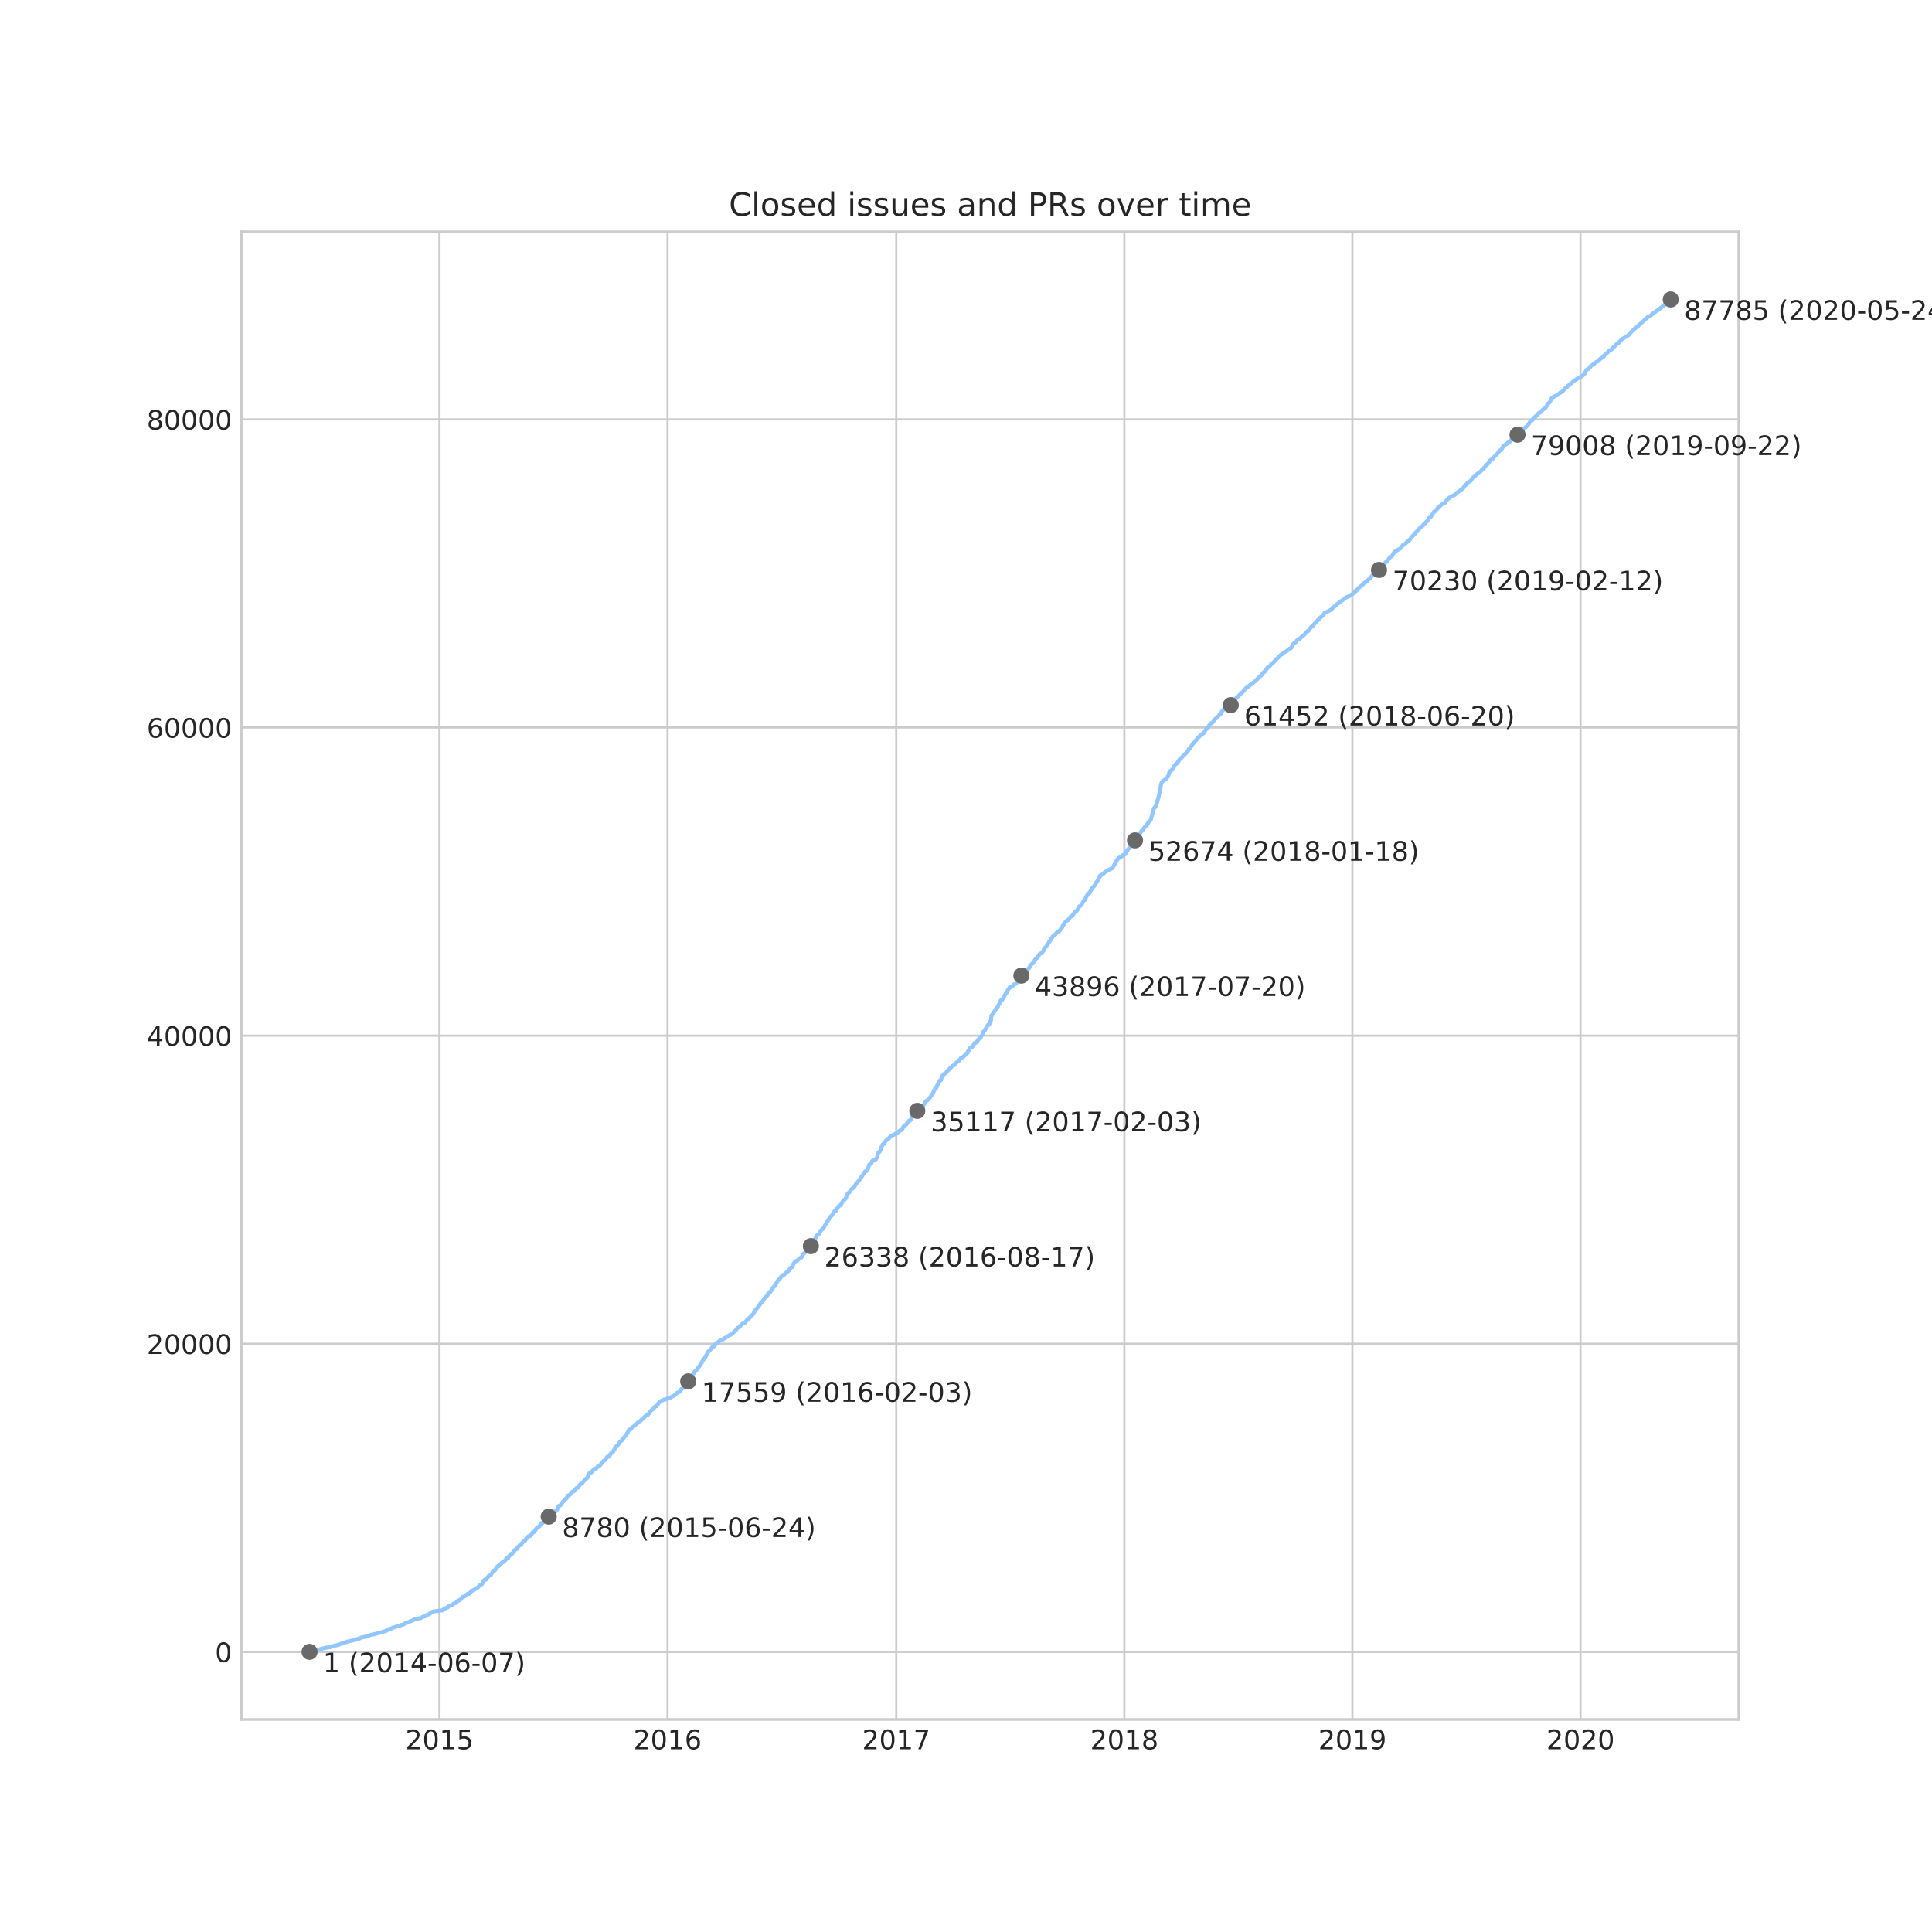 <?xml version="1.0" encoding="utf-8" standalone="no"?>
<!DOCTYPE svg PUBLIC "-//W3C//DTD SVG 1.1//EN"
  "http://www.w3.org/Graphics/SVG/1.1/DTD/svg11.dtd">
<!-- Created with matplotlib (https://matplotlib.org/) -->
<svg height="720pt" version="1.1" viewBox="0 0 720 720" width="720pt" xmlns="http://www.w3.org/2000/svg" xmlns:xlink="http://www.w3.org/1999/xlink">
 <defs>
  <style type="text/css">
*{stroke-linecap:butt;stroke-linejoin:round;}
  </style>
 </defs>
 <g id="figure_1">
  <g id="patch_1">
   <path d="M 0 720 
L 720 720 
L 720 0 
L 0 0 
z
" style="fill:#ffffff;"/>
  </g>
  <g id="axes_1">
   <g id="patch_2">
    <path d="M 90 640.8 
L 648 640.8 
L 648 86.4 
L 90 86.4 
z
" style="fill:#ffffff;"/>
   </g>
   <g id="matplotlib.axis_1">
    <g id="xtick_1">
     <g id="line2d_1">
      <path clip-path="url(#p7c2387767e)" d="M 163.775 640.8 
L 163.775 86.4 
" style="fill:none;stroke:#cccccc;stroke-linecap:round;stroke-width:0.8;"/>
     </g>
     <g id="line2d_2"/>
     <g id="text_1">
      <!-- 2015 -->
      <defs>
       <path d="M 19.188 8.297 
L 53.609 8.297 
L 53.609 0 
L 7.328 0 
L 7.328 8.297 
Q 12.938 14.109 22.625 23.891 
Q 32.328 33.688 34.812 36.531 
Q 39.547 41.844 41.422 45.531 
Q 43.312 49.219 43.312 52.781 
Q 43.312 58.594 39.234 62.25 
Q 35.156 65.922 28.609 65.922 
Q 23.969 65.922 18.812 64.312 
Q 13.672 62.703 7.812 59.422 
L 7.812 69.391 
Q 13.766 71.781 18.938 73 
Q 24.125 74.219 28.422 74.219 
Q 39.75 74.219 46.484 68.547 
Q 53.219 62.891 53.219 53.422 
Q 53.219 48.922 51.531 44.891 
Q 49.859 40.875 45.406 35.406 
Q 44.188 33.984 37.641 27.219 
Q 31.109 20.453 19.188 8.297 
z
" id="DejaVuSans-50"/>
       <path d="M 31.781 66.406 
Q 24.172 66.406 20.328 58.906 
Q 16.5 51.422 16.5 36.375 
Q 16.5 21.391 20.328 13.891 
Q 24.172 6.391 31.781 6.391 
Q 39.453 6.391 43.281 13.891 
Q 47.125 21.391 47.125 36.375 
Q 47.125 51.422 43.281 58.906 
Q 39.453 66.406 31.781 66.406 
z
M 31.781 74.219 
Q 44.047 74.219 50.516 64.516 
Q 56.984 54.828 56.984 36.375 
Q 56.984 17.969 50.516 8.266 
Q 44.047 -1.422 31.781 -1.422 
Q 19.531 -1.422 13.062 8.266 
Q 6.594 17.969 6.594 36.375 
Q 6.594 54.828 13.062 64.516 
Q 19.531 74.219 31.781 74.219 
z
" id="DejaVuSans-48"/>
       <path d="M 12.406 8.297 
L 28.516 8.297 
L 28.516 63.922 
L 10.984 60.406 
L 10.984 69.391 
L 28.422 72.906 
L 38.281 72.906 
L 38.281 8.297 
L 54.391 8.297 
L 54.391 0 
L 12.406 0 
z
" id="DejaVuSans-49"/>
       <path d="M 10.797 72.906 
L 49.516 72.906 
L 49.516 64.594 
L 19.828 64.594 
L 19.828 46.734 
Q 21.969 47.469 24.109 47.828 
Q 26.266 48.188 28.422 48.188 
Q 40.625 48.188 47.75 41.5 
Q 54.891 34.812 54.891 23.391 
Q 54.891 11.625 47.562 5.094 
Q 40.234 -1.422 26.906 -1.422 
Q 22.312 -1.422 17.547 -0.641 
Q 12.797 0.141 7.719 1.703 
L 7.719 11.625 
Q 12.109 9.234 16.797 8.062 
Q 21.484 6.891 26.703 6.891 
Q 35.156 6.891 40.078 11.328 
Q 45.016 15.766 45.016 23.391 
Q 45.016 31 40.078 35.438 
Q 35.156 39.891 26.703 39.891 
Q 22.75 39.891 18.812 39.016 
Q 14.891 38.141 10.797 36.281 
z
" id="DejaVuSans-53"/>
      </defs>
      <g style="fill:#262626;" transform="translate(151.05 651.898)scale(0.1 -0.1)">
       <use xlink:href="#DejaVuSans-50"/>
       <use x="63.623" xlink:href="#DejaVuSans-48"/>
       <use x="127.246" xlink:href="#DejaVuSans-49"/>
       <use x="190.869" xlink:href="#DejaVuSans-53"/>
      </g>
     </g>
    </g>
    <g id="xtick_2">
     <g id="line2d_3">
      <path clip-path="url(#p7c2387767e)" d="M 248.775 640.8 
L 248.775 86.4 
" style="fill:none;stroke:#cccccc;stroke-linecap:round;stroke-width:0.8;"/>
     </g>
     <g id="line2d_4"/>
     <g id="text_2">
      <!-- 2016 -->
      <defs>
       <path d="M 33.016 40.375 
Q 26.375 40.375 22.484 35.828 
Q 18.609 31.297 18.609 23.391 
Q 18.609 15.531 22.484 10.953 
Q 26.375 6.391 33.016 6.391 
Q 39.656 6.391 43.531 10.953 
Q 47.406 15.531 47.406 23.391 
Q 47.406 31.297 43.531 35.828 
Q 39.656 40.375 33.016 40.375 
z
M 52.594 71.297 
L 52.594 62.312 
Q 48.875 64.062 45.094 64.984 
Q 41.312 65.922 37.594 65.922 
Q 27.828 65.922 22.672 59.328 
Q 17.531 52.734 16.797 39.406 
Q 19.672 43.656 24.016 45.922 
Q 28.375 48.188 33.594 48.188 
Q 44.578 48.188 50.953 41.516 
Q 57.328 34.859 57.328 23.391 
Q 57.328 12.156 50.688 5.359 
Q 44.047 -1.422 33.016 -1.422 
Q 20.359 -1.422 13.672 8.266 
Q 6.984 17.969 6.984 36.375 
Q 6.984 53.656 15.188 63.938 
Q 23.391 74.219 37.203 74.219 
Q 40.922 74.219 44.703 73.484 
Q 48.484 72.75 52.594 71.297 
z
" id="DejaVuSans-54"/>
      </defs>
      <g style="fill:#262626;" transform="translate(236.05 651.898)scale(0.1 -0.1)">
       <use xlink:href="#DejaVuSans-50"/>
       <use x="63.623" xlink:href="#DejaVuSans-48"/>
       <use x="127.246" xlink:href="#DejaVuSans-49"/>
       <use x="190.869" xlink:href="#DejaVuSans-54"/>
      </g>
     </g>
    </g>
    <g id="xtick_3">
     <g id="line2d_5">
      <path clip-path="url(#p7c2387767e)" d="M 334.008 640.8 
L 334.008 86.4 
" style="fill:none;stroke:#cccccc;stroke-linecap:round;stroke-width:0.8;"/>
     </g>
     <g id="line2d_6"/>
     <g id="text_3">
      <!-- 2017 -->
      <defs>
       <path d="M 8.203 72.906 
L 55.078 72.906 
L 55.078 68.703 
L 28.609 0 
L 18.312 0 
L 43.219 64.594 
L 8.203 64.594 
z
" id="DejaVuSans-55"/>
      </defs>
      <g style="fill:#262626;" transform="translate(321.283 651.898)scale(0.1 -0.1)">
       <use xlink:href="#DejaVuSans-50"/>
       <use x="63.623" xlink:href="#DejaVuSans-48"/>
       <use x="127.246" xlink:href="#DejaVuSans-49"/>
       <use x="190.869" xlink:href="#DejaVuSans-55"/>
      </g>
     </g>
    </g>
    <g id="xtick_4">
     <g id="line2d_7">
      <path clip-path="url(#p7c2387767e)" d="M 419.008 640.8 
L 419.008 86.4 
" style="fill:none;stroke:#cccccc;stroke-linecap:round;stroke-width:0.8;"/>
     </g>
     <g id="line2d_8"/>
     <g id="text_4">
      <!-- 2018 -->
      <defs>
       <path d="M 31.781 34.625 
Q 24.75 34.625 20.719 30.859 
Q 16.703 27.094 16.703 20.516 
Q 16.703 13.922 20.719 10.156 
Q 24.75 6.391 31.781 6.391 
Q 38.812 6.391 42.859 10.172 
Q 46.922 13.969 46.922 20.516 
Q 46.922 27.094 42.891 30.859 
Q 38.875 34.625 31.781 34.625 
z
M 21.922 38.812 
Q 15.578 40.375 12.031 44.719 
Q 8.5 49.078 8.5 55.328 
Q 8.5 64.062 14.719 69.141 
Q 20.953 74.219 31.781 74.219 
Q 42.672 74.219 48.875 69.141 
Q 55.078 64.062 55.078 55.328 
Q 55.078 49.078 51.531 44.719 
Q 48 40.375 41.703 38.812 
Q 48.828 37.156 52.797 32.312 
Q 56.781 27.484 56.781 20.516 
Q 56.781 9.906 50.312 4.234 
Q 43.844 -1.422 31.781 -1.422 
Q 19.734 -1.422 13.25 4.234 
Q 6.781 9.906 6.781 20.516 
Q 6.781 27.484 10.781 32.312 
Q 14.797 37.156 21.922 38.812 
z
M 18.312 54.391 
Q 18.312 48.734 21.844 45.562 
Q 25.391 42.391 31.781 42.391 
Q 38.141 42.391 41.719 45.562 
Q 45.312 48.734 45.312 54.391 
Q 45.312 60.062 41.719 63.234 
Q 38.141 66.406 31.781 66.406 
Q 25.391 66.406 21.844 63.234 
Q 18.312 60.062 18.312 54.391 
z
" id="DejaVuSans-56"/>
      </defs>
      <g style="fill:#262626;" transform="translate(406.283 651.898)scale(0.1 -0.1)">
       <use xlink:href="#DejaVuSans-50"/>
       <use x="63.623" xlink:href="#DejaVuSans-48"/>
       <use x="127.246" xlink:href="#DejaVuSans-49"/>
       <use x="190.869" xlink:href="#DejaVuSans-56"/>
      </g>
     </g>
    </g>
    <g id="xtick_5">
     <g id="line2d_9">
      <path clip-path="url(#p7c2387767e)" d="M 504.008 640.8 
L 504.008 86.4 
" style="fill:none;stroke:#cccccc;stroke-linecap:round;stroke-width:0.8;"/>
     </g>
     <g id="line2d_10"/>
     <g id="text_5">
      <!-- 2019 -->
      <defs>
       <path d="M 10.984 1.516 
L 10.984 10.5 
Q 14.703 8.734 18.5 7.812 
Q 22.312 6.891 25.984 6.891 
Q 35.75 6.891 40.891 13.453 
Q 46.047 20.016 46.781 33.406 
Q 43.953 29.203 39.594 26.953 
Q 35.25 24.703 29.984 24.703 
Q 19.047 24.703 12.672 31.312 
Q 6.297 37.938 6.297 49.422 
Q 6.297 60.641 12.938 67.422 
Q 19.578 74.219 30.609 74.219 
Q 43.266 74.219 49.922 64.516 
Q 56.594 54.828 56.594 36.375 
Q 56.594 19.141 48.406 8.859 
Q 40.234 -1.422 26.422 -1.422 
Q 22.703 -1.422 18.891 -0.688 
Q 15.094 0.047 10.984 1.516 
z
M 30.609 32.422 
Q 37.25 32.422 41.125 36.953 
Q 45.016 41.5 45.016 49.422 
Q 45.016 57.281 41.125 61.844 
Q 37.25 66.406 30.609 66.406 
Q 23.969 66.406 20.094 61.844 
Q 16.219 57.281 16.219 49.422 
Q 16.219 41.5 20.094 36.953 
Q 23.969 32.422 30.609 32.422 
z
" id="DejaVuSans-57"/>
      </defs>
      <g style="fill:#262626;" transform="translate(491.283 651.898)scale(0.1 -0.1)">
       <use xlink:href="#DejaVuSans-50"/>
       <use x="63.623" xlink:href="#DejaVuSans-48"/>
       <use x="127.246" xlink:href="#DejaVuSans-49"/>
       <use x="190.869" xlink:href="#DejaVuSans-57"/>
      </g>
     </g>
    </g>
    <g id="xtick_6">
     <g id="line2d_11">
      <path clip-path="url(#p7c2387767e)" d="M 589.008 640.8 
L 589.008 86.4 
" style="fill:none;stroke:#cccccc;stroke-linecap:round;stroke-width:0.8;"/>
     </g>
     <g id="line2d_12"/>
     <g id="text_6">
      <!-- 2020 -->
      <g style="fill:#262626;" transform="translate(576.283 651.898)scale(0.1 -0.1)">
       <use xlink:href="#DejaVuSans-50"/>
       <use x="63.623" xlink:href="#DejaVuSans-48"/>
       <use x="127.246" xlink:href="#DejaVuSans-50"/>
       <use x="190.869" xlink:href="#DejaVuSans-48"/>
      </g>
     </g>
    </g>
   </g>
   <g id="matplotlib.axis_2">
    <g id="ytick_1">
     <g id="line2d_13">
      <path clip-path="url(#p7c2387767e)" d="M 90 615.606 
L 648 615.606 
" style="fill:none;stroke:#cccccc;stroke-linecap:round;stroke-width:0.8;"/>
     </g>
     <g id="line2d_14"/>
     <g id="text_7">
      <!-- 0 -->
      <g style="fill:#262626;" transform="translate(80.138 619.405)scale(0.1 -0.1)">
       <use xlink:href="#DejaVuSans-48"/>
      </g>
     </g>
    </g>
    <g id="ytick_2">
     <g id="line2d_15">
      <path clip-path="url(#p7c2387767e)" d="M 90 500.778 
L 648 500.778 
" style="fill:none;stroke:#cccccc;stroke-linecap:round;stroke-width:0.8;"/>
     </g>
     <g id="line2d_16"/>
     <g id="text_8">
      <!-- 20000 -->
      <g style="fill:#262626;" transform="translate(54.688 504.578)scale(0.1 -0.1)">
       <use xlink:href="#DejaVuSans-50"/>
       <use x="63.623" xlink:href="#DejaVuSans-48"/>
       <use x="127.246" xlink:href="#DejaVuSans-48"/>
       <use x="190.869" xlink:href="#DejaVuSans-48"/>
       <use x="254.492" xlink:href="#DejaVuSans-48"/>
      </g>
     </g>
    </g>
    <g id="ytick_3">
     <g id="line2d_17">
      <path clip-path="url(#p7c2387767e)" d="M 90 385.951 
L 648 385.951 
" style="fill:none;stroke:#cccccc;stroke-linecap:round;stroke-width:0.8;"/>
     </g>
     <g id="line2d_18"/>
     <g id="text_9">
      <!-- 40000 -->
      <defs>
       <path d="M 37.797 64.312 
L 12.891 25.391 
L 37.797 25.391 
z
M 35.203 72.906 
L 47.609 72.906 
L 47.609 25.391 
L 58.016 25.391 
L 58.016 17.188 
L 47.609 17.188 
L 47.609 0 
L 37.797 0 
L 37.797 17.188 
L 4.891 17.188 
L 4.891 26.703 
z
" id="DejaVuSans-52"/>
      </defs>
      <g style="fill:#262626;" transform="translate(54.688 389.75)scale(0.1 -0.1)">
       <use xlink:href="#DejaVuSans-52"/>
       <use x="63.623" xlink:href="#DejaVuSans-48"/>
       <use x="127.246" xlink:href="#DejaVuSans-48"/>
       <use x="190.869" xlink:href="#DejaVuSans-48"/>
       <use x="254.492" xlink:href="#DejaVuSans-48"/>
      </g>
     </g>
    </g>
    <g id="ytick_4">
     <g id="line2d_19">
      <path clip-path="url(#p7c2387767e)" d="M 90 271.124 
L 648 271.124 
" style="fill:none;stroke:#cccccc;stroke-linecap:round;stroke-width:0.8;"/>
     </g>
     <g id="line2d_20"/>
     <g id="text_10">
      <!-- 60000 -->
      <g style="fill:#262626;" transform="translate(54.688 274.923)scale(0.1 -0.1)">
       <use xlink:href="#DejaVuSans-54"/>
       <use x="63.623" xlink:href="#DejaVuSans-48"/>
       <use x="127.246" xlink:href="#DejaVuSans-48"/>
       <use x="190.869" xlink:href="#DejaVuSans-48"/>
       <use x="254.492" xlink:href="#DejaVuSans-48"/>
      </g>
     </g>
    </g>
    <g id="ytick_5">
     <g id="line2d_21">
      <path clip-path="url(#p7c2387767e)" d="M 90 156.297 
L 648 156.297 
" style="fill:none;stroke:#cccccc;stroke-linecap:round;stroke-width:0.8;"/>
     </g>
     <g id="line2d_22"/>
     <g id="text_11">
      <!-- 80000 -->
      <g style="fill:#262626;" transform="translate(54.688 160.096)scale(0.1 -0.1)">
       <use xlink:href="#DejaVuSans-56"/>
       <use x="63.623" xlink:href="#DejaVuSans-48"/>
       <use x="127.246" xlink:href="#DejaVuSans-48"/>
       <use x="190.869" xlink:href="#DejaVuSans-48"/>
       <use x="254.492" xlink:href="#DejaVuSans-48"/>
      </g>
     </g>
    </g>
   </g>
   <g id="line2d_23">
    <path clip-path="url(#p7c2387767e)" d="M 115.364 615.6 
L 116.699 615.29 
L 116.784 615.187 
L 117.486 615.043 
L 117.595 615.014 
L 118.546 614.745 
L 119.471 614.612 
L 119.58 614.498 
L 120.208 614.366 
L 120.285 614.32 
L 121.11 614.17 
L 121.21 614.061 
L 123.014 613.855 
L 123.466 613.7 
L 124.66 613.315 
L 125.088 613.189 
L 125.408 613.125 
L 126.188 612.97 
L 126.292 612.902 
L 126.536 612.787 
L 126.638 612.747 
L 127.608 612.414 
L 127.682 612.373 
L 128.29 612.207 
L 128.383 612.126 
L 129.04 612.012 
L 129.317 611.811 
L 129.958 611.679 
L 130.006 611.627 
L 130.906 611.495 
L 131.413 611.3 
L 132.277 611.162 
L 132.436 611.041 
L 132.841 610.881 
L 132.852 610.863 
L 133.916 610.697 
L 134.017 610.616 
L 134.194 610.496 
L 134.259 610.456 
L 134.59 610.329 
L 134.729 610.215 
L 136.042 609.991 
L 136.129 609.939 
L 136.502 609.807 
L 136.579 609.767 
L 137.267 609.629 
L 138.099 609.284 
L 139.721 608.957 
L 141.381 608.492 
L 141.711 608.429 
L 142.796 608.113 
L 142.879 608.05 
L 143.711 607.889 
L 143.792 607.792 
L 143.942 607.677 
L 144.031 607.597 
L 144.375 607.47 
L 144.674 607.2 
L 145.55 607.063 
L 145.611 606.994 
L 145.833 606.879 
L 145.9 606.856 
L 146.238 606.73 
L 146.374 606.569 
L 146.989 606.454 
L 147.871 606.092 
L 148.831 605.897 
L 148.9 605.845 
L 149.297 605.719 
L 149.384 605.61 
L 150.197 605.449 
L 150.282 605.352 
L 150.679 605.225 
L 150.773 605.093 
L 150.976 604.973 
L 151.216 604.869 
L 151.901 604.737 
L 151.957 604.686 
L 152.146 604.565 
L 152.577 604.376 
L 152.668 604.324 
L 152.837 604.203 
L 152.881 604.163 
L 153.484 604.037 
L 153.59 603.911 
L 153.988 603.773 
L 154.027 603.738 
L 154.242 603.624 
L 154.358 603.589 
L 154.492 603.514 
L 155.126 603.4 
L 155.401 603.216 
L 156.735 603.049 
L 156.846 602.963 
L 157.023 602.848 
L 157.166 602.757 
L 157.569 602.533 
L 158.377 602.372 
L 159.079 601.941 
L 159.162 601.844 
L 159.376 601.723 
L 160.051 601.505 
L 160.073 601.476 
L 160.279 601.356 
L 160.298 601.195 
L 160.572 601.074 
L 160.768 600.896 
L 160.993 600.73 
L 161.025 600.69 
L 161.685 600.552 
L 161.866 600.506 
L 161.926 600.472 
L 163.488 600.339 
L 163.559 600.288 
L 164.943 600.121 
L 164.994 600.075 
L 165.177 599.955 
L 165.244 599.897 
L 165.362 599.783 
L 165.467 599.639 
L 165.636 599.518 
L 166.818 599.013 
L 166.875 598.996 
L 167.013 598.875 
L 167.291 598.491 
L 167.487 598.376 
L 167.52 598.347 
L 168.41 598.227 
L 168.675 597.888 
L 168.876 597.773 
L 169.213 597.52 
L 169.881 597.4 
L 169.893 597.331 
L 170.03 597.216 
L 170.124 597.055 
L 170.264 596.935 
L 170.371 596.78 
L 170.528 596.659 
L 171.035 596.418 
L 171.418 596.298 
L 171.516 596.143 
L 171.661 596.028 
L 171.773 595.867 
L 171.908 595.741 
L 172.46 595.092 
L 173.078 594.966 
L 173.313 594.788 
L 173.377 594.753 
L 173.53 594.638 
L 173.602 594.489 
L 173.748 594.374 
L 173.857 594.265 
L 173.987 594.145 
L 174.113 594.053 
L 174.895 593.938 
L 175 593.708 
L 175.172 593.588 
L 175.251 593.484 
L 175.378 593.369 
L 175.503 593.197 
L 175.597 593.071 
L 175.663 592.876 
L 176.297 592.738 
L 176.371 592.589 
L 176.726 592.462 
L 177.025 592.256 
L 177.461 591.9 
L 177.488 591.882 
L 177.931 591.768 
L 178.271 591.406 
L 178.414 591.216 
L 178.665 590.929 
L 178.822 590.774 
L 178.933 590.585 
L 178.935 590.579 
L 179.559 590.447 
L 179.657 590.263 
L 179.772 590.149 
L 179.893 589.856 
L 180.01 589.735 
L 180.113 589.431 
L 180.246 589.287 
L 180.545 588.765 
L 181.169 588.644 
L 181.243 588.346 
L 181.412 588.225 
L 181.487 588.053 
L 181.659 587.938 
L 182.157 587.307 
L 182.218 587.215 
L 182.831 587.083 
L 182.913 586.916 
L 183.026 586.801 
L 183.15 586.531 
L 183.28 586.376 
L 183.428 586.118 
L 183.511 585.986 
L 183.664 585.642 
L 183.773 585.515 
L 183.868 585.349 
L 184.435 585.199 
L 184.596 584.958 
L 184.688 584.832 
L 185 584.275 
L 185.163 584.08 
L 185.295 583.862 
L 185.411 583.73 
L 185.444 583.661 
L 186.096 583.529 
L 186.37 583.075 
L 186.563 582.955 
L 187.128 582.254 
L 187.698 582.111 
L 187.841 581.933 
L 187.946 581.812 
L 188.576 581.1 
L 188.645 580.951 
L 188.714 580.784 
L 189.337 580.652 
L 189.478 580.296 
L 189.588 580.164 
L 189.649 580.038 
L 189.79 579.923 
L 189.948 579.682 
L 190.054 579.544 
L 190.158 579.355 
L 190.265 579.223 
L 190.374 579.102 
L 190.953 578.982 
L 191.115 578.666 
L 191.197 578.517 
L 191.304 578.327 
L 191.424 578.178 
L 191.624 578.034 
L 191.681 577.891 
L 191.846 577.701 
L 191.922 577.563 
L 192.103 577.46 
L 192.592 577.276 
L 192.699 576.989 
L 192.834 576.846 
L 193.076 576.467 
L 193.285 576.231 
L 193.76 575.801 
L 194.188 575.686 
L 194.503 575.095 
L 195.47 574.09 
L 195.831 573.969 
L 195.952 573.527 
L 196.097 573.389 
L 196.144 573.292 
L 196.535 573.166 
L 196.646 572.844 
L 196.807 572.672 
L 196.891 572.523 
L 197.692 572.39 
L 197.783 572.224 
L 197.884 572.138 
L 197.981 571.983 
L 198.094 571.828 
L 198.213 571.684 
L 198.226 571.512 
L 198.341 571.323 
L 198.453 571.139 
L 198.538 571.053 
L 199.109 570.909 
L 199.21 570.685 
L 199.355 570.559 
L 199.423 570.41 
L 199.523 570.283 
L 199.592 570.14 
L 199.69 569.916 
L 199.823 569.784 
L 199.932 569.589 
L 200.056 569.416 
L 200.179 569.29 
L 200.756 569.072 
L 201.003 568.727 
L 201.209 568.55 
L 201.247 568.412 
L 201.344 568.314 
L 201.443 568.194 
L 201.572 567.97 
L 201.704 567.803 
L 201.78 567.591 
L 202.368 567.459 
L 202.479 567.258 
L 202.637 567.103 
L 202.872 566.741 
L 202.966 566.609 
L 203.104 566.46 
L 203.196 566.167 
L 203.297 566.029 
L 203.578 565.771 
L 204.015 565.65 
L 204.478 565.202 
L 204.586 565.007 
L 204.938 564.634 
L 205.055 564.467 
L 205.635 564.335 
L 205.757 564.117 
L 205.916 563.899 
L 206.028 563.738 
L 206.11 563.612 
L 206.204 563.44 
L 207.271 563.112 
L 207.339 562.854 
L 207.52 562.728 
L 207.618 562.527 
L 207.739 562.383 
L 207.781 562.194 
L 207.881 561.884 
L 207.995 561.746 
L 208.099 561.557 
L 208.21 561.442 
L 208.296 561.189 
L 208.886 561.011 
L 209.037 560.684 
L 209.144 560.506 
L 209.252 560.253 
L 209.393 560.104 
L 210.412 559.03 
L 210.549 558.898 
L 210.656 558.64 
L 211.04 558.502 
L 211.15 558.353 
L 211.283 558.031 
L 211.384 557.848 
L 211.446 557.704 
L 211.568 557.383 
L 212.149 557.21 
L 212.436 556.963 
L 212.618 556.831 
L 212.749 556.579 
L 212.875 556.458 
L 213.166 555.993 
L 213.852 555.723 
L 213.972 555.62 
L 214.075 555.494 
L 214.178 555.327 
L 214.292 555.207 
L 214.407 555.052 
L 214.526 554.897 
L 214.682 554.73 
L 214.83 554.564 
L 214.833 554.558 
L 215.366 554.426 
L 215.486 554.076 
L 215.641 553.932 
L 215.762 553.765 
L 215.867 553.61 
L 215.968 553.438 
L 216.099 553.306 
L 216.214 553.134 
L 216.4 552.944 
L 216.456 552.893 
L 216.957 552.778 
L 217.056 552.646 
L 217.177 552.485 
L 217.356 552.238 
L 217.513 552.043 
L 218.289 551.107 
L 218.673 550.964 
L 218.777 550.803 
L 218.939 550.642 
L 219.056 550.028 
L 219.17 549.89 
L 219.289 549.471 
L 219.409 549.345 
L 219.618 549.052 
L 220.473 548.661 
L 220.582 548.409 
L 220.874 548.047 
L 220.975 548.03 
L 221.05 547.904 
L 221.177 547.703 
L 221.265 547.53 
L 221.331 547.456 
L 222.087 547.306 
L 222.345 547.031 
L 222.454 546.847 
L 223.286 546.256 
L 223.585 546.129 
L 223.863 545.785 
L 223.996 545.573 
L 224.128 545.36 
L 224.852 544.522 
L 225.278 544.229 
L 225.564 543.976 
L 225.714 543.85 
L 225.824 543.643 
L 225.96 543.397 
L 226.169 543.041 
L 226.262 542.977 
L 226.864 542.845 
L 227.046 542.662 
L 227.142 542.484 
L 227.248 542.34 
L 227.311 542.151 
L 227.411 541.996 
L 227.59 541.789 
L 227.742 541.525 
L 228.12 541.203 
L 228.455 541.071 
L 228.964 540.135 
L 229.07 539.98 
L 229.18 539.739 
L 229.385 539.337 
L 229.476 539.165 
L 229.65 539.033 
L 229.672 539.01 
L 230.094 538.895 
L 230.209 538.62 
L 230.366 538.402 
L 230.495 538.212 
L 230.578 538.051 
L 230.814 537.649 
L 230.929 537.454 
L 231.552 536.949 
L 231.737 536.783 
L 233.024 535.095 
L 233.316 534.934 
L 233.624 534.319 
L 233.726 534.096 
L 233.861 533.906 
L 234.397 532.815 
L 235.023 532.654 
L 235.157 532.448 
L 235.505 532.115 
L 235.631 531.937 
L 235.751 531.811 
L 236.404 531.403 
L 236.616 531.271 
L 236.925 530.926 
L 237.116 530.794 
L 237.539 530.341 
L 237.624 530.18 
L 238.236 530.054 
L 238.313 529.939 
L 238.404 529.818 
L 238.505 529.686 
L 238.75 529.485 
L 238.877 529.359 
L 238.941 529.221 
L 239.507 528.739 
L 239.84 528.498 
L 240.452 527.763 
L 240.696 527.608 
L 240.956 527.436 
L 241.456 527.286 
L 241.56 527.126 
L 241.762 526.85 
L 241.87 526.741 
L 241.977 526.569 
L 242.081 526.368 
L 242.121 526.236 
L 242.235 526.058 
L 243.669 524.772 
L 243.787 524.611 
L 244.219 524.146 
L 244.682 524.008 
L 244.793 523.887 
L 245.494 522.762 
L 245.696 522.596 
L 245.808 522.464 
L 247.355 521.62 
L 248.113 521.499 
L 248.426 521.344 
L 248.893 521.218 
L 249.619 521.074 
L 250.725 520.293 
L 251.184 520.161 
L 252.21 519.191 
L 252.469 518.979 
L 252.547 518.956 
L 252.938 518.812 
L 253.118 518.778 
L 253.627 518.158 
L 253.766 517.87 
L 253.879 517.71 
L 253.958 517.606 
L 254.486 517.463 
L 254.582 517.302 
L 254.682 517.124 
L 254.801 516.958 
L 254.917 516.808 
L 255.06 516.676 
L 255.139 516.619 
L 255.249 516.498 
L 255.507 515.982 
L 255.938 515.476 
L 256.16 515.35 
L 256.237 515.149 
L 256.629 514.632 
L 256.698 514.506 
L 256.814 514.328 
L 256.893 514.185 
L 257.022 513.926 
L 257.118 513.783 
L 257.327 513.461 
L 257.824 513.048 
L 257.932 512.766 
L 258.405 511.968 
L 258.515 511.785 
L 258.73 511.429 
L 258.856 511.188 
L 259.045 511.055 
L 259.301 510.9 
L 259.472 510.711 
L 261.383 508.076 
L 261.491 507.875 
L 261.568 507.68 
L 261.685 507.421 
L 262.009 506.979 
L 262.222 506.428 
L 262.691 506.181 
L 262.848 505.814 
L 262.93 505.664 
L 263.192 505.136 
L 263.289 504.97 
L 263.409 504.815 
L 263.451 504.625 
L 263.931 503.724 
L 264.248 503.523 
L 265.274 502.334 
L 265.376 502.128 
L 266.016 501.806 
L 266.121 501.714 
L 266.216 501.571 
L 266.405 501.324 
L 266.526 501.192 
L 266.651 501.031 
L 266.858 500.658 
L 267.645 500.21 
L 267.766 500.095 
L 268.049 499.854 
L 268.272 499.711 
L 268.466 499.533 
L 268.574 499.446 
L 269.237 499.268 
L 269.694 498.993 
L 269.783 498.878 
L 269.938 498.752 
L 270.134 498.637 
L 271.346 497.959 
L 271.463 497.804 
L 272.272 497.385 
L 272.648 497.247 
L 273.783 496.134 
L 274.002 495.95 
L 274.123 495.841 
L 274.336 495.651 
L 274.442 495.416 
L 274.698 495.049 
L 274.818 494.917 
L 274.945 494.825 
L 275.756 494.48 
L 275.865 494.136 
L 276.054 493.963 
L 276.259 493.694 
L 276.389 493.55 
L 276.717 493.303 
L 276.78 493.274 
L 277.377 493.137 
L 278.323 492.075 
L 278.405 491.793 
L 278.875 491.627 
L 279.307 491.098 
L 279.421 490.984 
L 279.588 490.806 
L 279.963 490.318 
L 280.082 490.209 
L 280.524 489.956 
L 280.634 489.755 
L 280.766 489.508 
L 280.877 489.307 
L 281.391 488.469 
L 281.491 488.343 
L 281.601 488.188 
L 282.996 486.488 
L 283.099 486.304 
L 283.169 486.184 
L 283.468 485.633 
L 283.644 485.501 
L 283.871 485.26 
L 284.264 484.927 
L 284.373 484.72 
L 284.684 484.18 
L 284.83 483.962 
L 284.957 483.778 
L 285.771 483.043 
L 285.871 482.837 
L 286.01 482.664 
L 286.116 482.463 
L 286.283 482.182 
L 286.391 481.998 
L 286.762 481.614 
L 287.071 481.447 
L 287.161 481.281 
L 287.327 481.045 
L 287.435 480.902 
L 287.54 480.793 
L 287.644 480.632 
L 287.793 480.42 
L 287.9 480.201 
L 288.005 480.081 
L 288.102 479.897 
L 288.213 479.69 
L 288.385 479.553 
L 288.71 479.283 
L 288.796 479.156 
L 288.905 478.961 
L 289.051 478.697 
L 289.158 478.513 
L 289.244 478.353 
L 289.389 478.1 
L 289.495 477.962 
L 289.842 477.313 
L 290.695 476.424 
L 290.844 476.24 
L 290.961 475.976 
L 291.673 475.206 
L 292.162 475.086 
L 293.308 473.989 
L 293.657 473.857 
L 293.756 473.673 
L 293.93 473.513 
L 294.069 473.323 
L 294.163 473.157 
L 294.288 473.025 
L 294.619 472.485 
L 294.716 472.393 
L 295.182 472.255 
L 295.389 471.888 
L 295.508 471.647 
L 295.643 471.187 
L 295.766 470.946 
L 295.877 470.774 
L 296.182 470.332 
L 296.321 470.143 
L 296.564 470.033 
L 296.93 469.896 
L 298.18 468.816 
L 298.627 468.644 
L 298.739 468.472 
L 299.006 468.093 
L 299.287 467.456 
L 299.397 467.272 
L 299.982 466.847 
L 300.275 466.635 
L 300.409 466.502 
L 300.948 465.659 
L 301.118 465.371 
L 301.758 464.987 
L 301.834 464.86 
L 301.941 464.751 
L 302.133 464.539 
L 302.328 464.154 
L 302.437 463.936 
L 302.791 463.115 
L 302.893 462.897 
L 303.047 462.736 
L 303.449 462.225 
L 303.794 461.542 
L 303.991 461.266 
L 304.102 461.083 
L 304.267 460.715 
L 304.407 460.463 
L 304.53 460.296 
L 305.092 460.101 
L 305.201 459.825 
L 305.319 459.59 
L 305.431 459.332 
L 305.603 459.148 
L 306.008 458.482 
L 306.416 458.137 
L 306.685 458.011 
L 306.867 457.73 
L 306.977 457.46 
L 307.142 457.305 
L 307.222 457.087 
L 307.332 456.932 
L 307.411 456.702 
L 307.512 456.518 
L 307.63 456.363 
L 307.881 455.984 
L 309.431 453.51 
L 309.585 453.355 
L 310.017 452.97 
L 310.133 452.827 
L 310.262 452.557 
L 310.372 452.436 
L 310.512 452.212 
L 310.624 452.029 
L 311.055 451.294 
L 311.544 451.156 
L 311.657 450.92 
L 311.94 450.467 
L 312.276 449.898 
L 312.528 449.611 
L 312.663 449.468 
L 313.025 449.301 
L 313.281 449.181 
L 313.441 448.957 
L 313.502 448.796 
L 313.622 448.469 
L 313.794 448.17 
L 313.902 448.061 
L 314.128 447.659 
L 314.296 447.378 
L 314.906 446.97 
L 315.018 446.815 
L 315.179 446.649 
L 315.347 446.316 
L 315.363 446.149 
L 315.469 445.724 
L 315.675 445.386 
L 315.774 445.185 
L 315.808 445.058 
L 315.919 444.835 
L 316.038 444.651 
L 316.331 444.542 
L 316.479 444.415 
L 316.922 443.681 
L 317.319 443.181 
L 317.428 443.083 
L 318.14 442.607 
L 318.218 442.458 
L 318.356 442.331 
L 319.046 441.166 
L 319.324 440.85 
L 319.431 440.781 
L 320.15 439.937 
L 320.256 439.708 
L 320.419 439.507 
L 321.777 437.526 
L 322.434 436.544 
L 322.928 436.412 
L 323.046 436.268 
L 323.402 435.62 
L 323.494 435.493 
L 323.658 435.074 
L 323.667 434.942 
L 323.771 434.374 
L 323.927 434.133 
L 324.091 433.914 
L 324.546 433.771 
L 324.767 433.444 
L 324.866 433.185 
L 325 432.732 
L 325.139 432.605 
L 325.226 432.531 
L 326.282 432.227 
L 326.373 432.083 
L 326.474 431.962 
L 326.586 431.733 
L 326.692 431.584 
L 326.797 431.394 
L 326.874 431.222 
L 326.986 430.918 
L 327.013 430.768 
L 327.122 430.085 
L 327.184 429.936 
L 327.294 429.626 
L 327.789 429.235 
L 327.883 429.092 
L 327.995 428.793 
L 328.39 427.869 
L 328.501 427.547 
L 328.859 426.675 
L 328.965 426.491 
L 329.394 426.313 
L 329.559 426.014 
L 329.671 425.796 
L 329.799 425.607 
L 329.902 425.446 
L 330.03 425.262 
L 330.141 425.142 
L 330.302 424.918 
L 330.438 424.774 
L 330.543 424.608 
L 330.631 424.539 
L 331.143 424.395 
L 331.25 424.206 
L 331.877 423.482 
L 331.976 423.287 
L 333.079 422.937 
L 333.187 422.851 
L 333.5 422.673 
L 333.586 422.558 
L 334.636 422.282 
L 334.807 421.944 
L 334.952 421.72 
L 335.234 421.439 
L 335.409 421.295 
L 335.62 421.203 
L 336.066 421.065 
L 336.157 420.893 
L 336.31 420.755 
L 336.461 420.302 
L 336.521 420.152 
L 336.68 419.917 
L 336.992 419.578 
L 337.189 419.337 
L 337.682 419.13 
L 337.78 419.004 
L 337.884 418.866 
L 337.969 418.717 
L 338.111 418.545 
L 338.177 418.401 
L 338.286 418.275 
L 338.54 417.988 
L 338.624 417.867 
L 338.761 417.684 
L 339.251 417.552 
L 339.557 417.173 
L 339.691 416.926 
L 339.814 416.593 
L 339.893 416.369 
L 340.024 416.248 
L 340.135 416.076 
L 340.294 415.904 
L 340.37 415.795 
L 340.839 415.617 
L 340.95 415.37 
L 341.026 415.232 
L 341.13 415.043 
L 341.308 414.773 
L 341.414 414.652 
L 341.522 414.451 
L 341.707 414.153 
L 341.845 413.975 
L 342.185 413.774 
L 342.535 413.647 
L 342.646 413.452 
L 342.79 413.309 
L 342.882 413.131 
L 342.952 413.01 
L 343.057 412.901 
L 343.402 412.459 
L 343.506 412.315 
L 343.556 412.178 
L 343.656 412.069 
L 344.166 411.908 
L 344.291 411.724 
L 344.427 411.506 
L 344.494 411.374 
L 344.841 410.742 
L 344.952 410.605 
L 345.062 410.415 
L 345.203 410.272 
L 345.654 410.025 
L 345.963 409.795 
L 346.075 409.588 
L 346.354 409.347 
L 347.565 407.59 
L 347.669 407.418 
L 347.795 407.194 
L 348.003 406.609 
L 348.107 406.436 
L 348.211 406.224 
L 348.427 405.937 
L 348.527 405.523 
L 349.022 405.271 
L 349.068 404.949 
L 349.164 404.634 
L 349.288 404.484 
L 349.396 404.22 
L 349.649 403.927 
L 349.771 403.658 
L 349.835 403.52 
L 349.94 403.302 
L 350.034 403.152 
L 350.291 402.659 
L 350.711 402.481 
L 350.749 402.193 
L 350.889 401.694 
L 350.928 401.562 
L 351.049 401.194 
L 351.171 401.034 
L 351.474 400.632 
L 351.659 400.465 
L 351.727 400.287 
L 351.825 400.241 
L 352.339 400.046 
L 353.357 398.806 
L 353.444 398.766 
L 353.573 398.645 
L 353.873 398.364 
L 353.995 398.226 
L 354.056 398.106 
L 354.209 397.979 
L 354.569 397.6 
L 354.798 397.376 
L 354.908 397.25 
L 355.103 397.135 
L 355.617 396.957 
L 355.897 396.613 
L 356.008 396.435 
L 356.142 396.234 
L 356.891 395.579 
L 357.204 395.447 
L 357.702 394.804 
L 357.933 394.586 
L 358.06 394.345 
L 358.239 394.15 
L 358.913 393.949 
L 359.076 393.794 
L 359.166 393.662 
L 359.268 393.541 
L 359.54 393.329 
L 359.674 393.162 
L 359.808 393.007 
L 359.885 392.755 
L 360.361 392.623 
L 360.579 392.318 
L 360.684 391.951 
L 360.724 391.825 
L 360.859 391.618 
L 360.998 391.474 
L 361.108 391.308 
L 361.42 390.797 
L 361.531 390.561 
L 362.175 390.251 
L 362.527 389.855 
L 362.683 389.677 
L 362.916 389.281 
L 363.016 389.143 
L 363.126 388.741 
L 363.77 388.569 
L 363.875 388.34 
L 364.082 388.156 
L 364.189 388.035 
L 364.327 387.846 
L 364.432 387.599 
L 364.593 387.432 
L 364.993 386.979 
L 365.358 386.858 
L 365.467 386.548 
L 365.74 386.003 
L 365.883 385.842 
L 366.142 385.555 
L 366.467 384.476 
L 366.711 384.338 
L 366.776 384.189 
L 367 384.068 
L 367.179 383.632 
L 367.282 383.5 
L 367.737 382.713 
L 367.831 382.552 
L 367.935 382.42 
L 367.998 382.231 
L 368.113 382.018 
L 368.592 381.846 
L 368.891 381.105 
L 369.001 380.876 
L 369.135 380.658 
L 369.245 380.33 
L 369.33 380.181 
L 369.44 378.642 
L 369.588 378.499 
L 369.684 378.206 
L 369.785 378.057 
L 370.28 377.546 
L 370.519 376.966 
L 370.717 376.799 
L 370.822 376.461 
L 371.21 375.978 
L 371.315 375.749 
L 371.485 375.622 
L 371.727 375.433 
L 372.033 374.796 
L 372.161 374.509 
L 372.264 374.319 
L 372.368 374.244 
L 372.426 374.078 
L 372.763 373.177 
L 372.846 373.056 
L 373.05 372.735 
L 373.523 372.614 
L 373.635 372.252 
L 373.83 372.017 
L 373.978 371.799 
L 374.037 371.678 
L 374.154 371.443 
L 374.254 371.316 
L 374.863 370.093 
L 375.169 369.927 
L 375.282 369.531 
L 375.423 369.347 
L 375.54 369.129 
L 375.652 368.899 
L 375.756 368.681 
L 376.066 368.337 
L 376.251 367.975 
L 376.799 367.831 
L 377.081 367.694 
L 377.235 367.573 
L 377.363 367.378 
L 377.539 367.229 
L 377.962 366.873 
L 378.029 366.798 
L 378.438 366.66 
L 378.504 366.597 
L 378.75 366.471 
L 378.852 366.184 
L 378.895 366.046 
L 378.984 365.845 
L 379.103 365.713 
L 379.453 365.19 
L 379.914 365.024 
L 380.025 364.938 
L 380.112 364.777 
L 380.221 364.536 
L 380.341 364.335 
L 380.642 363.571 
L 380.798 363.393 
L 380.909 363.192 
L 381.226 362.882 
L 381.672 362.756 
L 381.953 362.251 
L 382.053 362.124 
L 382.166 361.952 
L 382.273 361.832 
L 382.586 361.424 
L 382.882 361.194 
L 383.295 361.039 
L 383.416 360.844 
L 383.54 360.712 
L 383.92 359.983 
L 384.074 359.799 
L 384.173 359.638 
L 384.308 359.483 
L 384.58 359.191 
L 384.873 359.053 
L 384.969 358.869 
L 385.066 358.703 
L 385.279 358.507 
L 385.375 358.364 
L 385.497 358.226 
L 385.55 358.06 
L 385.66 357.744 
L 386.226 357.084 
L 386.557 356.946 
L 386.666 356.791 
L 386.773 356.584 
L 387.044 356.228 
L 387.218 355.907 
L 387.366 355.694 
L 387.47 355.505 
L 387.778 355.355 
L 388.213 355.223 
L 388.594 354.684 
L 388.694 354.506 
L 388.795 354.356 
L 389.165 353.501 
L 389.283 353.3 
L 389.862 352.823 
L 389.989 352.697 
L 390.088 352.467 
L 390.198 352.301 
L 390.305 352.083 
L 390.667 351.572 
L 392.616 348.609 
L 393.138 348.483 
L 393.507 347.932 
L 393.62 347.783 
L 393.842 347.639 
L 393.945 347.409 
L 394.969 346.801 
L 395.076 346.56 
L 395.231 346.341 
L 395.343 346.192 
L 395.498 346.06 
L 395.868 345.618 
L 395.978 345.176 
L 396.245 344.74 
L 396.383 344.585 
L 397.069 343.614 
L 397.159 343.471 
L 397.254 343.396 
L 397.318 343.281 
L 397.506 343.121 
L 397.663 343.052 
L 397.968 342.931 
L 398.073 342.833 
L 398.205 342.673 
L 398.753 341.903 
L 398.864 341.76 
L 399.018 341.588 
L 399.305 341.49 
L 399.529 341.358 
L 399.627 341.22 
L 399.726 341.082 
L 399.845 340.945 
L 399.948 340.795 
L 400.066 340.635 
L 400.317 340.256 
L 400.55 339.923 
L 400.69 339.722 
L 401.201 339.526 
L 401.335 339.291 
L 401.463 339.148 
L 401.812 338.556 
L 401.957 338.332 
L 402.067 338.154 
L 402.097 338.011 
L 402.208 337.838 
L 402.787 337.477 
L 403.227 336.822 
L 403.345 336.65 
L 403.667 336.001 
L 403.773 335.835 
L 403.859 335.703 
L 403.956 335.571 
L 404.485 335.289 
L 404.602 334.641 
L 404.75 334.359 
L 404.833 334.216 
L 404.944 334.032 
L 405.135 333.693 
L 405.244 333.481 
L 405.354 333.303 
L 405.501 332.999 
L 406.118 332.74 
L 406.145 332.574 
L 406.253 332.315 
L 406.345 332.12 
L 406.472 331.913 
L 406.663 331.724 
L 406.773 331.351 
L 406.868 331.179 
L 407.003 330.989 
L 407.797 330.18 
L 407.897 330.03 
L 407.989 329.864 
L 408.097 329.72 
L 408.233 329.519 
L 408.344 329.278 
L 408.382 329.123 
L 408.536 328.836 
L 408.756 328.601 
L 408.852 328.486 
L 408.952 328.342 
L 409.06 328.113 
L 409.815 326.855 
L 409.946 326.442 
L 410.007 326.264 
L 410.103 326.172 
L 410.946 325.873 
L 411.135 325.598 
L 411.354 325.454 
L 411.458 325.328 
L 411.769 325.001 
L 412.437 324.639 
L 412.696 324.501 
L 412.876 324.318 
L 413.119 324.18 
L 414.322 323.686 
L 414.389 323.577 
L 414.638 323.439 
L 414.75 323.187 
L 414.948 322.859 
L 415.052 322.658 
L 415.19 322.457 
L 415.297 322.308 
L 415.424 322.044 
L 415.533 321.74 
L 415.655 321.539 
L 415.76 321.441 
L 415.911 321.286 
L 416.017 320.896 
L 416.121 320.752 
L 416.42 320.379 
L 416.528 320.144 
L 417.137 319.581 
L 417.669 319.42 
L 418.016 319.168 
L 418.235 318.754 
L 419.395 318.341 
L 419.506 317.795 
L 419.575 317.669 
L 419.685 317.48 
L 419.927 317.124 
L 420.028 316.986 
L 420.147 316.86 
L 420.469 316.44 
L 420.662 316.314 
L 420.824 316.01 
L 420.936 315.889 
L 421.245 315.516 
L 421.345 315.298 
L 421.457 315.143 
L 421.56 314.896 
L 421.847 314.643 
L 421.94 314.477 
L 422.297 314.253 
L 422.49 313.96 
L 423.244 312.76 
L 423.362 312.531 
L 423.472 312.341 
L 423.565 312.295 
L 424.072 312.025 
L 424.21 311.405 
L 424.361 311.13 
L 424.439 311.055 
L 424.557 310.929 
L 424.684 310.756 
L 424.801 310.601 
L 425.211 310.016 
L 425.354 309.89 
L 425.454 309.631 
L 425.707 309.47 
L 426.446 308.443 
L 426.602 308.27 
L 426.708 308.035 
L 427.443 307.444 
L 427.553 307.249 
L 427.69 306.979 
L 427.8 306.824 
L 427.863 306.623 
L 428.019 306.416 
L 428.748 305.716 
L 428.85 305.572 
L 428.96 305.124 
L 429.008 304.958 
L 429.117 304.521 
L 429.156 304.372 
L 429.262 303.896 
L 429.335 303.723 
L 429.446 303.275 
L 429.541 303.046 
L 429.652 302.707 
L 429.728 302.391 
L 429.837 302.007 
L 429.886 301.852 
L 429.994 301.352 
L 430.09 301.168 
L 430.201 301.036 
L 430.448 300.881 
L 430.586 300.675 
L 430.695 300.359 
L 430.768 300.221 
L 430.882 299.963 
L 430.999 299.716 
L 431.624 297.505 
L 431.735 297.006 
L 431.81 296.782 
L 431.918 296.179 
L 431.987 296.001 
L 432.097 295.502 
L 432.135 295.347 
L 432.244 294.692 
L 432.29 294.537 
L 432.352 294.193 
L 432.462 293.578 
L 432.53 293.188 
L 432.64 292.556 
L 432.776 292.051 
L 432.887 291.747 
L 432.975 291.552 
L 433.082 291.356 
L 434.858 290.001 
L 434.966 289.755 
L 435.124 289.536 
L 435.233 289.381 
L 435.351 289.186 
L 435.461 288.934 
L 435.588 288.555 
L 435.698 288.055 
L 435.995 287.418 
L 436.9 286.821 
L 437.107 286.666 
L 437.246 286.413 
L 437.47 285.776 
L 437.586 285.627 
L 437.777 285.139 
L 437.887 285.047 
L 438.805 284.312 
L 438.936 284.03 
L 439.063 283.847 
L 439.353 283.41 
L 439.613 282.997 
L 439.719 282.859 
L 439.839 282.693 
L 440.23 282.555 
L 440.333 282.411 
L 440.441 282.239 
L 440.642 282.027 
L 441.921 280.746 
L 442.218 280.436 
L 442.319 280.31 
L 442.507 280.08 
L 442.701 279.799 
L 442.883 279.581 
L 443.011 279.219 
L 443.238 279.018 
L 443.338 278.949 
L 443.592 278.743 
L 443.734 278.456 
L 443.981 278.1 
L 444.08 277.91 
L 444.167 277.749 
L 444.278 277.629 
L 444.408 277.313 
L 444.518 277.135 
L 444.767 276.9 
L 445.21 276.704 
L 445.331 276.394 
L 445.522 276.159 
L 446.522 274.821 
L 446.69 274.695 
L 446.919 274.54 
L 447.973 273.535 
L 448.449 273.34 
L 448.688 272.944 
L 448.814 272.789 
L 448.924 272.628 
L 449.031 272.439 
L 449.212 272.18 
L 449.62 271.589 
L 449.955 271.445 
L 450.057 271.325 
L 450.169 271.181 
L 450.231 271.026 
L 450.347 270.825 
L 450.448 270.642 
L 450.554 270.452 
L 450.768 270.222 
L 450.844 270.113 
L 450.912 269.993 
L 451.072 269.826 
L 451.291 269.551 
L 451.662 269.424 
L 451.777 269.355 
L 452.192 268.833 
L 452.298 268.667 
L 452.569 268.282 
L 452.678 268.104 
L 453.881 267.122 
L 454.088 266.812 
L 454.202 266.68 
L 454.308 266.565 
L 454.529 266.209 
L 454.599 266.146 
L 455.007 265.991 
L 455.143 265.618 
L 455.203 265.469 
L 455.313 265.233 
L 455.419 265.044 
L 455.526 264.894 
L 455.758 264.682 
L 457.073 263.786 
L 457.175 263.712 
L 457.462 263.511 
L 458.123 263.252 
L 458.474 263.097 
L 459.484 261.249 
L 459.792 261.094 
L 460.058 260.841 
L 460.233 260.698 
L 460.334 260.491 
L 460.658 260.192 
L 460.801 259.991 
L 460.957 259.831 
L 461.637 259.394 
L 461.746 259.205 
L 462.258 258.648 
L 462.431 258.499 
L 462.937 258.034 
L 463.183 257.85 
L 463.292 257.655 
L 463.447 257.505 
L 463.552 257.333 
L 464.051 256.759 
L 464.16 256.587 
L 465.149 255.886 
L 465.258 255.829 
L 465.523 255.588 
L 465.62 255.507 
L 465.77 255.37 
L 465.867 255.197 
L 466.498 254.933 
L 467.623 253.905 
L 468.333 253.366 
L 468.439 253.153 
L 468.611 253.01 
L 468.796 252.757 
L 468.878 252.619 
L 468.985 252.516 
L 469.984 251.718 
L 470.049 251.62 
L 470.206 251.494 
L 470.32 251.362 
L 470.456 251.155 
L 470.58 250.983 
L 470.68 250.845 
L 470.774 250.656 
L 471.223 250.403 
L 471.329 250.202 
L 471.749 249.795 
L 471.857 249.594 
L 471.982 249.444 
L 472.201 249.123 
L 472.302 248.893 
L 473.071 248.434 
L 473.182 248.285 
L 473.601 247.693 
L 473.708 247.567 
L 473.966 247.309 
L 474.064 247.228 
L 474.487 246.993 
L 475.91 245.38 
L 476.177 245.236 
L 476.313 245.144 
L 476.472 244.983 
L 476.648 244.754 
L 476.908 244.444 
L 477.475 243.933 
L 477.802 243.806 
L 477.937 243.634 
L 478.373 243.29 
L 478.479 243.215 
L 478.832 242.957 
L 478.869 242.905 
L 479.269 242.773 
L 479.519 242.641 
L 479.94 242.285 
L 480.056 242.164 
L 480.289 242.004 
L 480.404 241.883 
L 480.585 241.757 
L 481.128 241.567 
L 481.397 241.068 
L 481.502 240.827 
L 481.664 240.591 
L 481.767 240.373 
L 481.803 240.235 
L 481.902 240.063 
L 482.007 239.914 
L 482.827 239.351 
L 482.937 239.219 
L 483.073 239.093 
L 483.236 238.892 
L 483.361 238.622 
L 484.286 238.036 
L 484.47 237.899 
L 484.843 237.594 
L 485.01 237.428 
L 485.864 236.699 
L 486.047 236.561 
L 486.158 236.452 
L 486.333 236.211 
L 486.431 236.102 
L 486.582 235.941 
L 486.734 235.757 
L 486.845 235.602 
L 487.347 235.24 
L 487.656 235.085 
L 487.775 234.85 
L 487.896 234.643 
L 488.066 234.482 
L 488.151 234.322 
L 488.263 234.167 
L 488.462 233.96 
L 488.628 233.65 
L 488.748 233.575 
L 489.127 233.409 
L 489.242 233.282 
L 489.339 233.105 
L 489.483 232.932 
L 489.592 232.76 
L 490.798 231.485 
L 490.925 231.348 
L 491.029 231.193 
L 491.206 231.049 
L 491.451 230.796 
L 491.583 230.653 
L 492.16 230.016 
L 492.474 229.872 
L 492.582 229.78 
L 492.82 229.551 
L 492.922 229.419 
L 493.087 229.218 
L 493.227 229.057 
L 493.372 228.908 
L 493.476 228.724 
L 493.537 228.575 
L 493.652 228.414 
L 494.019 228.305 
L 494.418 228.121 
L 494.525 228.029 
L 494.79 227.886 
L 495.14 227.667 
L 495.356 227.535 
L 495.446 227.518 
L 495.815 227.392 
L 496.182 227.128 
L 496.379 226.99 
L 496.488 226.783 
L 496.647 226.456 
L 496.754 226.335 
L 497.217 226.123 
L 497.328 226.077 
L 497.497 225.842 
L 497.606 225.698 
L 498.096 225.342 
L 498.241 225.158 
L 499.085 224.607 
L 499.362 224.343 
L 499.973 223.878 
L 500.095 223.792 
L 500.751 223.459 
L 500.855 223.344 
L 501.067 223.178 
L 501.175 223.046 
L 501.399 222.799 
L 501.505 222.747 
L 501.956 222.489 
L 502.51 222.305 
L 503.076 222.012 
L 503.553 221.622 
L 503.924 221.438 
L 504.58 221.042 
L 504.69 220.956 
L 505.151 220.273 
L 505.52 220.129 
L 505.626 219.871 
L 506.084 219.342 
L 506.809 218.722 
L 507.5 218.194 
L 507.607 218.068 
L 507.911 217.798 
L 508.034 217.591 
L 508.202 217.442 
L 508.313 217.287 
L 508.739 217.08 
L 508.98 216.908 
L 509.329 216.719 
L 509.438 216.575 
L 509.552 216.432 
L 509.649 216.277 
L 509.813 216.127 
L 509.914 215.99 
L 510.248 215.789 
L 510.423 215.679 
L 510.586 215.542 
L 510.695 215.329 
L 511.472 214.376 
L 511.564 214.267 
L 512.047 214.02 
L 512.354 213.607 
L 512.456 213.481 
L 512.599 213.337 
L 513.024 213.004 
L 513.124 212.895 
L 513.583 212.677 
L 513.685 212.585 
L 513.999 212.292 
L 514.144 212.097 
L 514.27 211.959 
L 514.381 211.798 
L 514.613 211.54 
L 515.041 211.167 
L 515.348 211.04 
L 515.489 210.828 
L 515.678 210.673 
L 515.784 210.443 
L 515.94 210.288 
L 516.041 210.151 
L 516.135 209.99 
L 516.235 209.823 
L 516.37 209.64 
L 516.462 209.45 
L 516.975 209.284 
L 517.093 209.037 
L 517.191 208.876 
L 517.304 208.618 
L 518.037 207.693 
L 518.824 207.199 
L 518.933 206.964 
L 519.011 206.809 
L 519.115 206.585 
L 519.212 206.401 
L 519.314 206.183 
L 519.428 206.005 
L 519.54 205.77 
L 519.944 205.5 
L 520.288 205.328 
L 520.472 205.224 
L 521.611 204.524 
L 521.907 204.323 
L 522.005 204.214 
L 522.192 204.065 
L 522.293 203.915 
L 522.37 203.783 
L 522.538 203.548 
L 522.631 203.422 
L 522.759 203.221 
L 523.09 202.974 
L 523.523 202.842 
L 523.633 202.687 
L 523.803 202.56 
L 524.168 202.176 
L 524.396 201.952 
L 524.568 201.711 
L 525.083 201.493 
L 525.194 201.32 
L 525.298 201.142 
L 525.409 201.005 
L 525.645 200.775 
L 525.746 200.568 
L 525.891 200.379 
L 526.01 200.166 
L 526.582 199.638 
L 526.769 199.495 
L 526.888 199.305 
L 527.227 198.943 
L 527.416 198.748 
L 527.773 198.277 
L 527.876 198.145 
L 528.279 197.95 
L 528.537 197.531 
L 528.635 197.37 
L 528.812 197.181 
L 529.056 196.865 
L 529.638 196.279 
L 529.996 196.13 
L 530.196 195.895 
L 530.344 195.745 
L 530.448 195.585 
L 530.595 195.407 
L 531.473 194.563 
L 531.696 194.408 
L 531.845 194.213 
L 531.933 194.052 
L 532.079 193.902 
L 532.196 193.747 
L 532.527 193.179 
L 532.691 192.955 
L 532.789 192.903 
L 533.158 192.708 
L 533.333 192.496 
L 533.448 192.169 
L 533.573 192.037 
L 533.682 191.864 
L 533.798 191.698 
L 534.206 191.026 
L 534.284 190.883 
L 534.37 190.762 
L 534.746 190.601 
L 534.891 190.452 
L 534.995 190.297 
L 535.102 190.153 
L 535.526 189.74 
L 535.625 189.585 
L 535.715 189.459 
L 535.815 189.304 
L 535.921 189.16 
L 536.554 188.678 
L 536.664 188.574 
L 537.009 188.253 
L 537.306 188 
L 537.405 187.908 
L 538.364 187.524 
L 538.463 187.392 
L 538.573 187.254 
L 538.667 187.036 
L 538.764 186.898 
L 538.876 186.754 
L 539.59 185.939 
L 539.884 185.796 
L 539.991 185.652 
L 540.083 185.509 
L 540.196 185.428 
L 540.543 185.25 
L 540.646 185.187 
L 542.273 184.378 
L 542.383 184.171 
L 542.494 183.976 
L 542.587 183.861 
L 543.002 183.648 
L 543.211 183.407 
L 543.506 183.264 
L 544.456 182.575 
L 544.707 182.414 
L 544.814 182.322 
L 544.973 182.144 
L 545.082 182.024 
L 545.42 181.805 
L 545.529 181.547 
L 545.626 181.398 
L 545.845 180.961 
L 546.151 180.818 
L 546.261 180.76 
L 546.413 180.514 
L 546.559 180.364 
L 546.795 180.083 
L 546.9 179.957 
L 547.117 179.744 
L 547.531 179.486 
L 547.997 179.285 
L 548.108 179.147 
L 548.736 178.246 
L 548.846 178.114 
L 549.126 177.844 
L 549.495 177.689 
L 549.633 177.54 
L 549.817 177.304 
L 549.979 177.08 
L 550.145 176.948 
L 550.375 176.753 
L 550.465 176.644 
L 550.719 176.472 
L 550.777 176.449 
L 551.181 176.317 
L 552.02 175.415 
L 552.13 175.237 
L 553.281 174.135 
L 553.391 173.98 
L 553.782 173.377 
L 554.061 173.142 
L 554.109 173.09 
L 554.397 172.958 
L 554.574 172.723 
L 554.684 172.648 
L 554.843 172.367 
L 554.939 172.229 
L 555.05 172.103 
L 555.174 171.879 
L 555.268 171.632 
L 555.444 171.494 
L 555.542 171.391 
L 556.094 171.172 
L 556.362 170.868 
L 556.47 170.673 
L 556.695 170.415 
L 556.797 170.305 
L 556.931 170.145 
L 557.041 170.001 
L 557.312 169.685 
L 557.777 169.41 
L 557.925 169.22 
L 558.059 169.031 
L 558.148 168.847 
L 558.248 168.704 
L 558.445 168.549 
L 558.554 168.359 
L 558.64 168.152 
L 558.744 167.98 
L 559.334 167.751 
L 559.653 167.32 
L 559.75 167.194 
L 559.862 166.97 
L 560.174 166.401 
L 560.288 166.218 
L 560.861 165.776 
L 561.271 165.615 
L 561.414 165.471 
L 561.682 165.259 
L 561.811 165.058 
L 561.956 164.914 
L 562.29 164.777 
L 562.679 164.576 
L 563.144 164.07 
L 563.254 163.651 
L 563.346 163.519 
L 563.553 163.341 
L 563.967 163.14 
L 564.281 163.014 
L 564.392 162.934 
L 565.105 162.256 
L 565.211 162.147 
L 565.681 161.923 
L 565.92 161.797 
L 566.026 161.642 
L 566.362 161.36 
L 566.469 161.119 
L 566.614 160.959 
L 566.719 160.723 
L 567.168 160.407 
L 567.211 160.373 
L 567.445 160.247 
L 567.567 160.103 
L 568.425 159.426 
L 568.511 159.276 
L 568.603 159.15 
L 568.711 159.047 
L 569.318 158.513 
L 569.413 158.404 
L 569.476 158.272 
L 569.582 158.134 
L 569.757 157.944 
L 570.11 157.347 
L 570.384 157.026 
L 570.831 156.75 
L 570.982 156.595 
L 571.209 156.365 
L 571.335 156.067 
L 571.555 155.786 
L 571.682 155.653 
L 572.174 155.275 
L 572.361 155.125 
L 572.542 154.93 
L 572.72 154.815 
L 572.899 154.643 
L 573.015 154.448 
L 573.172 154.23 
L 573.282 154.057 
L 573.716 153.816 
L 574.027 153.684 
L 574.125 153.506 
L 574.229 153.403 
L 574.618 153.099 
L 574.729 152.932 
L 575.047 152.616 
L 575.151 152.559 
L 575.922 152.059 
L 576.031 151.858 
L 576.165 151.715 
L 576.271 151.497 
L 576.366 151.347 
L 576.474 151.083 
L 576.592 150.928 
L 576.701 150.653 
L 577.543 149.855 
L 577.648 149.677 
L 577.767 149.522 
L 577.869 149.154 
L 577.974 148.999 
L 578.132 148.58 
L 578.496 148.144 
L 580.662 147.064 
L 580.768 146.984 
L 581.029 146.754 
L 581.14 146.582 
L 581.563 146.226 
L 582.057 146.088 
L 582.234 145.945 
L 582.341 145.761 
L 582.478 145.623 
L 582.933 145.153 
L 583.033 144.969 
L 583.167 144.814 
L 583.379 144.642 
L 583.738 144.464 
L 583.939 144.251 
L 584.084 144.108 
L 584.201 143.958 
L 584.347 143.815 
L 585.331 143.034 
L 585.57 142.833 
L 585.676 142.707 
L 586.065 142.402 
L 586.174 142.322 
L 586.653 141.88 
L 587.793 141.151 
L 587.907 141.042 
L 588.592 140.72 
L 588.947 140.468 
L 589.544 140.232 
L 589.647 140.06 
L 590.175 139.658 
L 590.667 139.09 
L 590.827 138.619 
L 590.929 138.441 
L 591.06 138.28 
L 591.162 137.987 
L 591.302 137.838 
L 591.398 137.729 
L 592.016 137.43 
L 592.121 137.379 
L 592.393 137.006 
L 592.542 136.81 
L 592.661 136.627 
L 592.789 136.483 
L 593.063 136.271 
L 593.884 135.731 
L 594.005 135.605 
L 594.177 135.432 
L 594.268 135.352 
L 594.472 135.186 
L 594.582 135.082 
L 594.705 134.985 
L 595.658 134.548 
L 595.889 134.29 
L 595.996 134.158 
L 596.098 133.957 
L 596.205 133.813 
L 596.655 133.589 
L 597.351 133.119 
L 597.48 133.033 
L 597.642 132.843 
L 597.75 132.722 
L 597.807 132.544 
L 597.915 132.355 
L 598.078 132.2 
L 598.182 132.12 
L 598.488 131.953 
L 598.657 131.781 
L 598.859 131.637 
L 598.97 131.465 
L 599.184 131.304 
L 599.264 131.155 
L 599.375 130.977 
L 599.557 130.805 
L 599.611 130.77 
L 599.973 130.627 
L 600.111 130.529 
L 600.468 130.311 
L 600.561 130.225 
L 600.773 130.058 
L 600.877 129.921 
L 600.939 129.76 
L 601.048 129.616 
L 601.143 129.467 
L 601.253 129.41 
L 601.547 129.203 
L 601.656 129.117 
L 601.769 128.985 
L 601.973 128.778 
L 602.13 128.617 
L 602.52 128.233 
L 602.83 127.951 
L 603.343 127.687 
L 603.449 127.498 
L 603.554 127.337 
L 603.729 127.199 
L 603.829 127.096 
L 603.953 126.935 
L 604.061 126.838 
L 604.185 126.683 
L 604.294 126.522 
L 606.351 125.213 
L 606.657 125.069 
L 606.934 124.851 
L 607.037 124.627 
L 607.225 124.472 
L 607.333 124.254 
L 609.504 122.187 
L 609.89 122.009 
L 610.042 121.866 
L 610.23 121.711 
L 610.484 121.492 
L 610.589 121.412 
L 610.655 121.263 
L 610.794 121.073 
L 610.942 120.901 
L 611.585 120.482 
L 611.678 120.367 
L 611.825 120.212 
L 612.013 120.063 
L 612.861 119.276 
L 612.972 119.161 
L 613.083 118.937 
L 613.641 118.622 
L 613.747 118.484 
L 613.868 118.306 
L 614.521 117.973 
L 614.83 117.812 
L 614.913 117.749 
L 615.243 117.577 
L 615.347 117.427 
L 615.512 117.284 
L 615.638 117.181 
L 615.775 117.026 
L 615.879 116.928 
L 616.925 116.193 
L 617.57 115.688 
L 618.072 115.464 
L 619.234 114.465 
L 619.332 114.327 
L 619.682 114.178 
L 620.186 113.724 
L 620.358 113.558 
L 620.604 113.231 
L 620.857 113.012 
L 621.147 112.869 
L 621.357 112.668 
L 621.462 112.547 
L 621.596 112.41 
L 621.87 112.031 
L 621.966 111.973 
L 622.132 111.824 
L 622.39 111.703 
L 622.636 111.6 
L 622.636 111.6 
" style="fill:none;stroke:#92c6ff;stroke-linecap:round;stroke-width:1.5;"/>
   </g>
   <g id="line2d_24">
    <defs>
     <path d="M 0 2.5 
C 0.663 2.5 1.299 2.237 1.768 1.768 
C 2.237 1.299 2.5 0.663 2.5 0 
C 2.5 -0.663 2.237 -1.299 1.768 -1.768 
C 1.299 -2.237 0.663 -2.5 0 -2.5 
C -0.663 -2.5 -1.299 -2.237 -1.768 -1.768 
C -2.237 -1.299 -2.5 -0.663 -2.5 0 
C -2.5 0.663 -2.237 1.299 -1.768 1.768 
C -1.299 2.237 -0.663 2.5 0 2.5 
z
" id="m13306b89fb" style="stroke:#696969;"/>
    </defs>
    <g clip-path="url(#p7c2387767e)">
     <use style="fill:#696969;stroke:#696969;" x="115.364" xlink:href="#m13306b89fb" y="615.6"/>
    </g>
   </g>
   <g id="line2d_25">
    <g clip-path="url(#p7c2387767e)">
     <use style="fill:#696969;stroke:#696969;" x="204.478" xlink:href="#m13306b89fb" y="565.197"/>
    </g>
   </g>
   <g id="line2d_26">
    <g clip-path="url(#p7c2387767e)">
     <use style="fill:#696969;stroke:#696969;" x="256.474" xlink:href="#m13306b89fb" y="514.793"/>
    </g>
   </g>
   <g id="line2d_27">
    <g clip-path="url(#p7c2387767e)">
     <use style="fill:#696969;stroke:#696969;" x="302.187" xlink:href="#m13306b89fb" y="464.39"/>
    </g>
   </g>
   <g id="line2d_28">
    <g clip-path="url(#p7c2387767e)">
     <use style="fill:#696969;stroke:#696969;" x="341.843" xlink:href="#m13306b89fb" y="413.986"/>
    </g>
   </g>
   <g id="line2d_29">
    <g clip-path="url(#p7c2387767e)">
     <use style="fill:#696969;stroke:#696969;" x="380.631" xlink:href="#m13306b89fb" y="363.583"/>
    </g>
   </g>
   <g id="line2d_30">
    <g clip-path="url(#p7c2387767e)">
     <use style="fill:#696969;stroke:#696969;" x="422.977" xlink:href="#m13306b89fb" y="313.185"/>
    </g>
   </g>
   <g id="line2d_31">
    <g clip-path="url(#p7c2387767e)">
     <use style="fill:#696969;stroke:#696969;" x="458.666" xlink:href="#m13306b89fb" y="262.787"/>
    </g>
   </g>
   <g id="line2d_32">
    <g clip-path="url(#p7c2387767e)">
     <use style="fill:#696969;stroke:#696969;" x="513.919" xlink:href="#m13306b89fb" y="212.39"/>
    </g>
   </g>
   <g id="line2d_33">
    <g clip-path="url(#p7c2387767e)">
     <use style="fill:#696969;stroke:#696969;" x="565.525" xlink:href="#m13306b89fb" y="161.992"/>
    </g>
   </g>
   <g id="line2d_34">
    <g clip-path="url(#p7c2387767e)">
     <use style="fill:#696969;stroke:#696969;" x="622.636" xlink:href="#m13306b89fb" y="111.6"/>
    </g>
   </g>
   <g id="patch_3">
    <path d="M 90 640.8 
L 90 86.4 
" style="fill:none;stroke:#cccccc;stroke-linecap:square;stroke-linejoin:miter;"/>
   </g>
   <g id="patch_4">
    <path d="M 648 640.8 
L 648 86.4 
" style="fill:none;stroke:#cccccc;stroke-linecap:square;stroke-linejoin:miter;"/>
   </g>
   <g id="patch_5">
    <path d="M 90 640.8 
L 648 640.8 
" style="fill:none;stroke:#cccccc;stroke-linecap:square;stroke-linejoin:miter;"/>
   </g>
   <g id="patch_6">
    <path d="M 90 86.4 
L 648 86.4 
" style="fill:none;stroke:#cccccc;stroke-linecap:square;stroke-linejoin:miter;"/>
   </g>
   <g id="text_12">
    <!-- 1 (2014-06-07) -->
    <defs>
     <path id="DejaVuSans-32"/>
     <path d="M 31 75.875 
Q 24.469 64.656 21.281 53.656 
Q 18.109 42.672 18.109 31.391 
Q 18.109 20.125 21.312 9.062 
Q 24.516 -2 31 -13.188 
L 23.188 -13.188 
Q 15.875 -1.703 12.234 9.375 
Q 8.594 20.453 8.594 31.391 
Q 8.594 42.281 12.203 53.312 
Q 15.828 64.359 23.188 75.875 
z
" id="DejaVuSans-40"/>
     <path d="M 4.891 31.391 
L 31.203 31.391 
L 31.203 23.391 
L 4.891 23.391 
z
" id="DejaVuSans-45"/>
     <path d="M 8.016 75.875 
L 15.828 75.875 
Q 23.141 64.359 26.781 53.312 
Q 30.422 42.281 30.422 31.391 
Q 30.422 20.453 26.781 9.375 
Q 23.141 -1.703 15.828 -13.188 
L 8.016 -13.188 
Q 14.5 -2 17.703 9.062 
Q 20.906 20.125 20.906 31.391 
Q 20.906 42.672 17.703 53.656 
Q 14.5 64.656 8.016 75.875 
z
" id="DejaVuSans-41"/>
    </defs>
    <g style="fill:#262626;" transform="translate(120.364 623.198)scale(0.1 -0.1)">
     <use xlink:href="#DejaVuSans-49"/>
     <use x="63.623" xlink:href="#DejaVuSans-32"/>
     <use x="95.41" xlink:href="#DejaVuSans-40"/>
     <use x="134.424" xlink:href="#DejaVuSans-50"/>
     <use x="198.047" xlink:href="#DejaVuSans-48"/>
     <use x="261.67" xlink:href="#DejaVuSans-49"/>
     <use x="325.293" xlink:href="#DejaVuSans-52"/>
     <use x="388.916" xlink:href="#DejaVuSans-45"/>
     <use x="425" xlink:href="#DejaVuSans-48"/>
     <use x="488.623" xlink:href="#DejaVuSans-54"/>
     <use x="552.246" xlink:href="#DejaVuSans-45"/>
     <use x="588.33" xlink:href="#DejaVuSans-48"/>
     <use x="651.953" xlink:href="#DejaVuSans-55"/>
     <use x="715.576" xlink:href="#DejaVuSans-41"/>
    </g>
   </g>
   <g id="text_13">
    <!-- 8780 (2015-06-24) -->
    <g style="fill:#262626;" transform="translate(209.478 572.795)scale(0.1 -0.1)">
     <use xlink:href="#DejaVuSans-56"/>
     <use x="63.623" xlink:href="#DejaVuSans-55"/>
     <use x="127.246" xlink:href="#DejaVuSans-56"/>
     <use x="190.869" xlink:href="#DejaVuSans-48"/>
     <use x="254.492" xlink:href="#DejaVuSans-32"/>
     <use x="286.279" xlink:href="#DejaVuSans-40"/>
     <use x="325.293" xlink:href="#DejaVuSans-50"/>
     <use x="388.916" xlink:href="#DejaVuSans-48"/>
     <use x="452.539" xlink:href="#DejaVuSans-49"/>
     <use x="516.162" xlink:href="#DejaVuSans-53"/>
     <use x="579.785" xlink:href="#DejaVuSans-45"/>
     <use x="615.869" xlink:href="#DejaVuSans-48"/>
     <use x="679.492" xlink:href="#DejaVuSans-54"/>
     <use x="743.115" xlink:href="#DejaVuSans-45"/>
     <use x="779.199" xlink:href="#DejaVuSans-50"/>
     <use x="842.822" xlink:href="#DejaVuSans-52"/>
     <use x="906.445" xlink:href="#DejaVuSans-41"/>
    </g>
   </g>
   <g id="text_14">
    <!-- 17559 (2016-02-03) -->
    <defs>
     <path d="M 40.578 39.312 
Q 47.656 37.797 51.625 33 
Q 55.609 28.219 55.609 21.188 
Q 55.609 10.406 48.188 4.484 
Q 40.766 -1.422 27.094 -1.422 
Q 22.516 -1.422 17.656 -0.516 
Q 12.797 0.391 7.625 2.203 
L 7.625 11.719 
Q 11.719 9.328 16.594 8.109 
Q 21.484 6.891 26.812 6.891 
Q 36.078 6.891 40.938 10.547 
Q 45.797 14.203 45.797 21.188 
Q 45.797 27.641 41.281 31.266 
Q 36.766 34.906 28.719 34.906 
L 20.219 34.906 
L 20.219 43.016 
L 29.109 43.016 
Q 36.375 43.016 40.234 45.922 
Q 44.094 48.828 44.094 54.297 
Q 44.094 59.906 40.109 62.906 
Q 36.141 65.922 28.719 65.922 
Q 24.656 65.922 20.016 65.031 
Q 15.375 64.156 9.812 62.312 
L 9.812 71.094 
Q 15.438 72.656 20.344 73.438 
Q 25.25 74.219 29.594 74.219 
Q 40.828 74.219 47.359 69.109 
Q 53.906 64.016 53.906 55.328 
Q 53.906 49.266 50.438 45.094 
Q 46.969 40.922 40.578 39.312 
z
" id="DejaVuSans-51"/>
    </defs>
    <g style="fill:#262626;" transform="translate(261.474 522.392)scale(0.1 -0.1)">
     <use xlink:href="#DejaVuSans-49"/>
     <use x="63.623" xlink:href="#DejaVuSans-55"/>
     <use x="127.246" xlink:href="#DejaVuSans-53"/>
     <use x="190.869" xlink:href="#DejaVuSans-53"/>
     <use x="254.492" xlink:href="#DejaVuSans-57"/>
     <use x="318.115" xlink:href="#DejaVuSans-32"/>
     <use x="349.902" xlink:href="#DejaVuSans-40"/>
     <use x="388.916" xlink:href="#DejaVuSans-50"/>
     <use x="452.539" xlink:href="#DejaVuSans-48"/>
     <use x="516.162" xlink:href="#DejaVuSans-49"/>
     <use x="579.785" xlink:href="#DejaVuSans-54"/>
     <use x="643.408" xlink:href="#DejaVuSans-45"/>
     <use x="679.492" xlink:href="#DejaVuSans-48"/>
     <use x="743.115" xlink:href="#DejaVuSans-50"/>
     <use x="806.738" xlink:href="#DejaVuSans-45"/>
     <use x="842.822" xlink:href="#DejaVuSans-48"/>
     <use x="906.445" xlink:href="#DejaVuSans-51"/>
     <use x="970.068" xlink:href="#DejaVuSans-41"/>
    </g>
   </g>
   <g id="text_15">
    <!-- 26338 (2016-08-17) -->
    <g style="fill:#262626;" transform="translate(307.187 471.988)scale(0.1 -0.1)">
     <use xlink:href="#DejaVuSans-50"/>
     <use x="63.623" xlink:href="#DejaVuSans-54"/>
     <use x="127.246" xlink:href="#DejaVuSans-51"/>
     <use x="190.869" xlink:href="#DejaVuSans-51"/>
     <use x="254.492" xlink:href="#DejaVuSans-56"/>
     <use x="318.115" xlink:href="#DejaVuSans-32"/>
     <use x="349.902" xlink:href="#DejaVuSans-40"/>
     <use x="388.916" xlink:href="#DejaVuSans-50"/>
     <use x="452.539" xlink:href="#DejaVuSans-48"/>
     <use x="516.162" xlink:href="#DejaVuSans-49"/>
     <use x="579.785" xlink:href="#DejaVuSans-54"/>
     <use x="643.408" xlink:href="#DejaVuSans-45"/>
     <use x="679.492" xlink:href="#DejaVuSans-48"/>
     <use x="743.115" xlink:href="#DejaVuSans-56"/>
     <use x="806.738" xlink:href="#DejaVuSans-45"/>
     <use x="842.822" xlink:href="#DejaVuSans-49"/>
     <use x="906.445" xlink:href="#DejaVuSans-55"/>
     <use x="970.068" xlink:href="#DejaVuSans-41"/>
    </g>
   </g>
   <g id="text_16">
    <!-- 35117 (2017-02-03) -->
    <g style="fill:#262626;" transform="translate(346.843 421.585)scale(0.1 -0.1)">
     <use xlink:href="#DejaVuSans-51"/>
     <use x="63.623" xlink:href="#DejaVuSans-53"/>
     <use x="127.246" xlink:href="#DejaVuSans-49"/>
     <use x="190.869" xlink:href="#DejaVuSans-49"/>
     <use x="254.492" xlink:href="#DejaVuSans-55"/>
     <use x="318.115" xlink:href="#DejaVuSans-32"/>
     <use x="349.902" xlink:href="#DejaVuSans-40"/>
     <use x="388.916" xlink:href="#DejaVuSans-50"/>
     <use x="452.539" xlink:href="#DejaVuSans-48"/>
     <use x="516.162" xlink:href="#DejaVuSans-49"/>
     <use x="579.785" xlink:href="#DejaVuSans-55"/>
     <use x="643.408" xlink:href="#DejaVuSans-45"/>
     <use x="679.492" xlink:href="#DejaVuSans-48"/>
     <use x="743.115" xlink:href="#DejaVuSans-50"/>
     <use x="806.738" xlink:href="#DejaVuSans-45"/>
     <use x="842.822" xlink:href="#DejaVuSans-48"/>
     <use x="906.445" xlink:href="#DejaVuSans-51"/>
     <use x="970.068" xlink:href="#DejaVuSans-41"/>
    </g>
   </g>
   <g id="text_17">
    <!-- 43896 (2017-07-20) -->
    <g style="fill:#262626;" transform="translate(385.631 371.181)scale(0.1 -0.1)">
     <use xlink:href="#DejaVuSans-52"/>
     <use x="63.623" xlink:href="#DejaVuSans-51"/>
     <use x="127.246" xlink:href="#DejaVuSans-56"/>
     <use x="190.869" xlink:href="#DejaVuSans-57"/>
     <use x="254.492" xlink:href="#DejaVuSans-54"/>
     <use x="318.115" xlink:href="#DejaVuSans-32"/>
     <use x="349.902" xlink:href="#DejaVuSans-40"/>
     <use x="388.916" xlink:href="#DejaVuSans-50"/>
     <use x="452.539" xlink:href="#DejaVuSans-48"/>
     <use x="516.162" xlink:href="#DejaVuSans-49"/>
     <use x="579.785" xlink:href="#DejaVuSans-55"/>
     <use x="643.408" xlink:href="#DejaVuSans-45"/>
     <use x="679.492" xlink:href="#DejaVuSans-48"/>
     <use x="743.115" xlink:href="#DejaVuSans-55"/>
     <use x="806.738" xlink:href="#DejaVuSans-45"/>
     <use x="842.822" xlink:href="#DejaVuSans-50"/>
     <use x="906.445" xlink:href="#DejaVuSans-48"/>
     <use x="970.068" xlink:href="#DejaVuSans-41"/>
    </g>
   </g>
   <g id="text_18">
    <!-- 52674 (2018-01-18) -->
    <g style="fill:#262626;" transform="translate(427.977 320.784)scale(0.1 -0.1)">
     <use xlink:href="#DejaVuSans-53"/>
     <use x="63.623" xlink:href="#DejaVuSans-50"/>
     <use x="127.246" xlink:href="#DejaVuSans-54"/>
     <use x="190.869" xlink:href="#DejaVuSans-55"/>
     <use x="254.492" xlink:href="#DejaVuSans-52"/>
     <use x="318.115" xlink:href="#DejaVuSans-32"/>
     <use x="349.902" xlink:href="#DejaVuSans-40"/>
     <use x="388.916" xlink:href="#DejaVuSans-50"/>
     <use x="452.539" xlink:href="#DejaVuSans-48"/>
     <use x="516.162" xlink:href="#DejaVuSans-49"/>
     <use x="579.785" xlink:href="#DejaVuSans-56"/>
     <use x="643.408" xlink:href="#DejaVuSans-45"/>
     <use x="679.492" xlink:href="#DejaVuSans-48"/>
     <use x="743.115" xlink:href="#DejaVuSans-49"/>
     <use x="806.738" xlink:href="#DejaVuSans-45"/>
     <use x="842.822" xlink:href="#DejaVuSans-49"/>
     <use x="906.445" xlink:href="#DejaVuSans-56"/>
     <use x="970.068" xlink:href="#DejaVuSans-41"/>
    </g>
   </g>
   <g id="text_19">
    <!-- 61452 (2018-06-20) -->
    <g style="fill:#262626;" transform="translate(463.666 270.386)scale(0.1 -0.1)">
     <use xlink:href="#DejaVuSans-54"/>
     <use x="63.623" xlink:href="#DejaVuSans-49"/>
     <use x="127.246" xlink:href="#DejaVuSans-52"/>
     <use x="190.869" xlink:href="#DejaVuSans-53"/>
     <use x="254.492" xlink:href="#DejaVuSans-50"/>
     <use x="318.115" xlink:href="#DejaVuSans-32"/>
     <use x="349.902" xlink:href="#DejaVuSans-40"/>
     <use x="388.916" xlink:href="#DejaVuSans-50"/>
     <use x="452.539" xlink:href="#DejaVuSans-48"/>
     <use x="516.162" xlink:href="#DejaVuSans-49"/>
     <use x="579.785" xlink:href="#DejaVuSans-56"/>
     <use x="643.408" xlink:href="#DejaVuSans-45"/>
     <use x="679.492" xlink:href="#DejaVuSans-48"/>
     <use x="743.115" xlink:href="#DejaVuSans-54"/>
     <use x="806.738" xlink:href="#DejaVuSans-45"/>
     <use x="842.822" xlink:href="#DejaVuSans-50"/>
     <use x="906.445" xlink:href="#DejaVuSans-48"/>
     <use x="970.068" xlink:href="#DejaVuSans-41"/>
    </g>
   </g>
   <g id="text_20">
    <!-- 70230 (2019-02-12) -->
    <g style="fill:#262626;" transform="translate(518.919 219.988)scale(0.1 -0.1)">
     <use xlink:href="#DejaVuSans-55"/>
     <use x="63.623" xlink:href="#DejaVuSans-48"/>
     <use x="127.246" xlink:href="#DejaVuSans-50"/>
     <use x="190.869" xlink:href="#DejaVuSans-51"/>
     <use x="254.492" xlink:href="#DejaVuSans-48"/>
     <use x="318.115" xlink:href="#DejaVuSans-32"/>
     <use x="349.902" xlink:href="#DejaVuSans-40"/>
     <use x="388.916" xlink:href="#DejaVuSans-50"/>
     <use x="452.539" xlink:href="#DejaVuSans-48"/>
     <use x="516.162" xlink:href="#DejaVuSans-49"/>
     <use x="579.785" xlink:href="#DejaVuSans-57"/>
     <use x="643.408" xlink:href="#DejaVuSans-45"/>
     <use x="679.492" xlink:href="#DejaVuSans-48"/>
     <use x="743.115" xlink:href="#DejaVuSans-50"/>
     <use x="806.738" xlink:href="#DejaVuSans-45"/>
     <use x="842.822" xlink:href="#DejaVuSans-49"/>
     <use x="906.445" xlink:href="#DejaVuSans-50"/>
     <use x="970.068" xlink:href="#DejaVuSans-41"/>
    </g>
   </g>
   <g id="text_21">
    <!-- 79008 (2019-09-22) -->
    <g style="fill:#262626;" transform="translate(570.525 169.59)scale(0.1 -0.1)">
     <use xlink:href="#DejaVuSans-55"/>
     <use x="63.623" xlink:href="#DejaVuSans-57"/>
     <use x="127.246" xlink:href="#DejaVuSans-48"/>
     <use x="190.869" xlink:href="#DejaVuSans-48"/>
     <use x="254.492" xlink:href="#DejaVuSans-56"/>
     <use x="318.115" xlink:href="#DejaVuSans-32"/>
     <use x="349.902" xlink:href="#DejaVuSans-40"/>
     <use x="388.916" xlink:href="#DejaVuSans-50"/>
     <use x="452.539" xlink:href="#DejaVuSans-48"/>
     <use x="516.162" xlink:href="#DejaVuSans-49"/>
     <use x="579.785" xlink:href="#DejaVuSans-57"/>
     <use x="643.408" xlink:href="#DejaVuSans-45"/>
     <use x="679.492" xlink:href="#DejaVuSans-48"/>
     <use x="743.115" xlink:href="#DejaVuSans-57"/>
     <use x="806.738" xlink:href="#DejaVuSans-45"/>
     <use x="842.822" xlink:href="#DejaVuSans-50"/>
     <use x="906.445" xlink:href="#DejaVuSans-50"/>
     <use x="970.068" xlink:href="#DejaVuSans-41"/>
    </g>
   </g>
   <g id="text_22">
    <!-- 87785 (2020-05-24) -->
    <g style="fill:#262626;" transform="translate(627.636 119.198)scale(0.1 -0.1)">
     <use xlink:href="#DejaVuSans-56"/>
     <use x="63.623" xlink:href="#DejaVuSans-55"/>
     <use x="127.246" xlink:href="#DejaVuSans-55"/>
     <use x="190.869" xlink:href="#DejaVuSans-56"/>
     <use x="254.492" xlink:href="#DejaVuSans-53"/>
     <use x="318.115" xlink:href="#DejaVuSans-32"/>
     <use x="349.902" xlink:href="#DejaVuSans-40"/>
     <use x="388.916" xlink:href="#DejaVuSans-50"/>
     <use x="452.539" xlink:href="#DejaVuSans-48"/>
     <use x="516.162" xlink:href="#DejaVuSans-50"/>
     <use x="579.785" xlink:href="#DejaVuSans-48"/>
     <use x="643.408" xlink:href="#DejaVuSans-45"/>
     <use x="679.492" xlink:href="#DejaVuSans-48"/>
     <use x="743.115" xlink:href="#DejaVuSans-53"/>
     <use x="806.738" xlink:href="#DejaVuSans-45"/>
     <use x="842.822" xlink:href="#DejaVuSans-50"/>
     <use x="906.445" xlink:href="#DejaVuSans-52"/>
     <use x="970.068" xlink:href="#DejaVuSans-41"/>
    </g>
   </g>
   <g id="text_23">
    <!-- Closed issues and PRs over time -->
    <defs>
     <path d="M 64.406 67.281 
L 64.406 56.891 
Q 59.422 61.531 53.781 63.812 
Q 48.141 66.109 41.797 66.109 
Q 29.297 66.109 22.656 58.469 
Q 16.016 50.828 16.016 36.375 
Q 16.016 21.969 22.656 14.328 
Q 29.297 6.688 41.797 6.688 
Q 48.141 6.688 53.781 8.984 
Q 59.422 11.281 64.406 15.922 
L 64.406 5.609 
Q 59.234 2.094 53.438 0.328 
Q 47.656 -1.422 41.219 -1.422 
Q 24.656 -1.422 15.125 8.703 
Q 5.609 18.844 5.609 36.375 
Q 5.609 53.953 15.125 64.078 
Q 24.656 74.219 41.219 74.219 
Q 47.75 74.219 53.531 72.484 
Q 59.328 70.75 64.406 67.281 
z
" id="DejaVuSans-67"/>
     <path d="M 9.422 75.984 
L 18.406 75.984 
L 18.406 0 
L 9.422 0 
z
" id="DejaVuSans-108"/>
     <path d="M 30.609 48.391 
Q 23.391 48.391 19.188 42.75 
Q 14.984 37.109 14.984 27.297 
Q 14.984 17.484 19.156 11.844 
Q 23.344 6.203 30.609 6.203 
Q 37.797 6.203 41.984 11.859 
Q 46.188 17.531 46.188 27.297 
Q 46.188 37.016 41.984 42.703 
Q 37.797 48.391 30.609 48.391 
z
M 30.609 56 
Q 42.328 56 49.016 48.375 
Q 55.719 40.766 55.719 27.297 
Q 55.719 13.875 49.016 6.219 
Q 42.328 -1.422 30.609 -1.422 
Q 18.844 -1.422 12.172 6.219 
Q 5.516 13.875 5.516 27.297 
Q 5.516 40.766 12.172 48.375 
Q 18.844 56 30.609 56 
z
" id="DejaVuSans-111"/>
     <path d="M 44.281 53.078 
L 44.281 44.578 
Q 40.484 46.531 36.375 47.5 
Q 32.281 48.484 27.875 48.484 
Q 21.188 48.484 17.844 46.438 
Q 14.5 44.391 14.5 40.281 
Q 14.5 37.156 16.891 35.375 
Q 19.281 33.594 26.516 31.984 
L 29.594 31.297 
Q 39.156 29.25 43.188 25.516 
Q 47.219 21.781 47.219 15.094 
Q 47.219 7.469 41.188 3.016 
Q 35.156 -1.422 24.609 -1.422 
Q 20.219 -1.422 15.453 -0.562 
Q 10.688 0.297 5.422 2 
L 5.422 11.281 
Q 10.406 8.688 15.234 7.391 
Q 20.062 6.109 24.812 6.109 
Q 31.156 6.109 34.562 8.281 
Q 37.984 10.453 37.984 14.406 
Q 37.984 18.062 35.516 20.016 
Q 33.062 21.969 24.703 23.781 
L 21.578 24.516 
Q 13.234 26.266 9.516 29.906 
Q 5.812 33.547 5.812 39.891 
Q 5.812 47.609 11.281 51.797 
Q 16.75 56 26.812 56 
Q 31.781 56 36.172 55.266 
Q 40.578 54.547 44.281 53.078 
z
" id="DejaVuSans-115"/>
     <path d="M 56.203 29.594 
L 56.203 25.203 
L 14.891 25.203 
Q 15.484 15.922 20.484 11.062 
Q 25.484 6.203 34.422 6.203 
Q 39.594 6.203 44.453 7.469 
Q 49.312 8.734 54.109 11.281 
L 54.109 2.781 
Q 49.266 0.734 44.188 -0.344 
Q 39.109 -1.422 33.891 -1.422 
Q 20.797 -1.422 13.156 6.188 
Q 5.516 13.812 5.516 26.812 
Q 5.516 40.234 12.766 48.109 
Q 20.016 56 32.328 56 
Q 43.359 56 49.781 48.891 
Q 56.203 41.797 56.203 29.594 
z
M 47.219 32.234 
Q 47.125 39.594 43.094 43.984 
Q 39.062 48.391 32.422 48.391 
Q 24.906 48.391 20.391 44.141 
Q 15.875 39.891 15.188 32.172 
z
" id="DejaVuSans-101"/>
     <path d="M 45.406 46.391 
L 45.406 75.984 
L 54.391 75.984 
L 54.391 0 
L 45.406 0 
L 45.406 8.203 
Q 42.578 3.328 38.25 0.953 
Q 33.938 -1.422 27.875 -1.422 
Q 17.969 -1.422 11.734 6.484 
Q 5.516 14.406 5.516 27.297 
Q 5.516 40.188 11.734 48.094 
Q 17.969 56 27.875 56 
Q 33.938 56 38.25 53.625 
Q 42.578 51.266 45.406 46.391 
z
M 14.797 27.297 
Q 14.797 17.391 18.875 11.75 
Q 22.953 6.109 30.078 6.109 
Q 37.203 6.109 41.297 11.75 
Q 45.406 17.391 45.406 27.297 
Q 45.406 37.203 41.297 42.844 
Q 37.203 48.484 30.078 48.484 
Q 22.953 48.484 18.875 42.844 
Q 14.797 37.203 14.797 27.297 
z
" id="DejaVuSans-100"/>
     <path d="M 9.422 54.688 
L 18.406 54.688 
L 18.406 0 
L 9.422 0 
z
M 9.422 75.984 
L 18.406 75.984 
L 18.406 64.594 
L 9.422 64.594 
z
" id="DejaVuSans-105"/>
     <path d="M 8.5 21.578 
L 8.5 54.688 
L 17.484 54.688 
L 17.484 21.922 
Q 17.484 14.156 20.5 10.266 
Q 23.531 6.391 29.594 6.391 
Q 36.859 6.391 41.078 11.031 
Q 45.312 15.672 45.312 23.688 
L 45.312 54.688 
L 54.297 54.688 
L 54.297 0 
L 45.312 0 
L 45.312 8.406 
Q 42.047 3.422 37.719 1 
Q 33.406 -1.422 27.688 -1.422 
Q 18.266 -1.422 13.375 4.438 
Q 8.5 10.297 8.5 21.578 
z
M 31.109 56 
z
" id="DejaVuSans-117"/>
     <path d="M 34.281 27.484 
Q 23.391 27.484 19.188 25 
Q 14.984 22.516 14.984 16.5 
Q 14.984 11.719 18.141 8.906 
Q 21.297 6.109 26.703 6.109 
Q 34.188 6.109 38.703 11.406 
Q 43.219 16.703 43.219 25.484 
L 43.219 27.484 
z
M 52.203 31.203 
L 52.203 0 
L 43.219 0 
L 43.219 8.297 
Q 40.141 3.328 35.547 0.953 
Q 30.953 -1.422 24.312 -1.422 
Q 15.922 -1.422 10.953 3.297 
Q 6 8.016 6 15.922 
Q 6 25.141 12.172 29.828 
Q 18.359 34.516 30.609 34.516 
L 43.219 34.516 
L 43.219 35.406 
Q 43.219 41.609 39.141 45 
Q 35.062 48.391 27.688 48.391 
Q 23 48.391 18.547 47.266 
Q 14.109 46.141 10.016 43.891 
L 10.016 52.203 
Q 14.938 54.109 19.578 55.047 
Q 24.219 56 28.609 56 
Q 40.484 56 46.344 49.844 
Q 52.203 43.703 52.203 31.203 
z
" id="DejaVuSans-97"/>
     <path d="M 54.891 33.016 
L 54.891 0 
L 45.906 0 
L 45.906 32.719 
Q 45.906 40.484 42.875 44.328 
Q 39.844 48.188 33.797 48.188 
Q 26.516 48.188 22.312 43.547 
Q 18.109 38.922 18.109 30.906 
L 18.109 0 
L 9.078 0 
L 9.078 54.688 
L 18.109 54.688 
L 18.109 46.188 
Q 21.344 51.125 25.703 53.562 
Q 30.078 56 35.797 56 
Q 45.219 56 50.047 50.172 
Q 54.891 44.344 54.891 33.016 
z
" id="DejaVuSans-110"/>
     <path d="M 19.672 64.797 
L 19.672 37.406 
L 32.078 37.406 
Q 38.969 37.406 42.719 40.969 
Q 46.484 44.531 46.484 51.125 
Q 46.484 57.672 42.719 61.234 
Q 38.969 64.797 32.078 64.797 
z
M 9.812 72.906 
L 32.078 72.906 
Q 44.344 72.906 50.609 67.359 
Q 56.891 61.812 56.891 51.125 
Q 56.891 40.328 50.609 34.812 
Q 44.344 29.297 32.078 29.297 
L 19.672 29.297 
L 19.672 0 
L 9.812 0 
z
" id="DejaVuSans-80"/>
     <path d="M 44.391 34.188 
Q 47.562 33.109 50.562 29.594 
Q 53.562 26.078 56.594 19.922 
L 66.609 0 
L 56 0 
L 46.688 18.703 
Q 43.062 26.031 39.672 28.422 
Q 36.281 30.812 30.422 30.812 
L 19.672 30.812 
L 19.672 0 
L 9.812 0 
L 9.812 72.906 
L 32.078 72.906 
Q 44.578 72.906 50.734 67.672 
Q 56.891 62.453 56.891 51.906 
Q 56.891 45.016 53.688 40.469 
Q 50.484 35.938 44.391 34.188 
z
M 19.672 64.797 
L 19.672 38.922 
L 32.078 38.922 
Q 39.203 38.922 42.844 42.219 
Q 46.484 45.516 46.484 51.906 
Q 46.484 58.297 42.844 61.547 
Q 39.203 64.797 32.078 64.797 
z
" id="DejaVuSans-82"/>
     <path d="M 2.984 54.688 
L 12.5 54.688 
L 29.594 8.797 
L 46.688 54.688 
L 56.203 54.688 
L 35.688 0 
L 23.484 0 
z
" id="DejaVuSans-118"/>
     <path d="M 41.109 46.297 
Q 39.594 47.172 37.812 47.578 
Q 36.031 48 33.891 48 
Q 26.266 48 22.188 43.047 
Q 18.109 38.094 18.109 28.812 
L 18.109 0 
L 9.078 0 
L 9.078 54.688 
L 18.109 54.688 
L 18.109 46.188 
Q 20.953 51.172 25.484 53.578 
Q 30.031 56 36.531 56 
Q 37.453 56 38.578 55.875 
Q 39.703 55.766 41.062 55.516 
z
" id="DejaVuSans-114"/>
     <path d="M 18.312 70.219 
L 18.312 54.688 
L 36.812 54.688 
L 36.812 47.703 
L 18.312 47.703 
L 18.312 18.016 
Q 18.312 11.328 20.141 9.422 
Q 21.969 7.516 27.594 7.516 
L 36.812 7.516 
L 36.812 0 
L 27.594 0 
Q 17.188 0 13.234 3.875 
Q 9.281 7.766 9.281 18.016 
L 9.281 47.703 
L 2.688 47.703 
L 2.688 54.688 
L 9.281 54.688 
L 9.281 70.219 
z
" id="DejaVuSans-116"/>
     <path d="M 52 44.188 
Q 55.375 50.25 60.062 53.125 
Q 64.75 56 71.094 56 
Q 79.641 56 84.281 50.016 
Q 88.922 44.047 88.922 33.016 
L 88.922 0 
L 79.891 0 
L 79.891 32.719 
Q 79.891 40.578 77.094 44.375 
Q 74.312 48.188 68.609 48.188 
Q 61.625 48.188 57.562 43.547 
Q 53.516 38.922 53.516 30.906 
L 53.516 0 
L 44.484 0 
L 44.484 32.719 
Q 44.484 40.625 41.703 44.406 
Q 38.922 48.188 33.109 48.188 
Q 26.219 48.188 22.156 43.531 
Q 18.109 38.875 18.109 30.906 
L 18.109 0 
L 9.078 0 
L 9.078 54.688 
L 18.109 54.688 
L 18.109 46.188 
Q 21.188 51.219 25.484 53.609 
Q 29.781 56 35.688 56 
Q 41.656 56 45.828 52.969 
Q 50 49.953 52 44.188 
z
" id="DejaVuSans-109"/>
    </defs>
    <g style="fill:#262626;" transform="translate(271.636 80.4)scale(0.12 -0.12)">
     <use xlink:href="#DejaVuSans-67"/>
     <use x="69.824" xlink:href="#DejaVuSans-108"/>
     <use x="97.607" xlink:href="#DejaVuSans-111"/>
     <use x="158.789" xlink:href="#DejaVuSans-115"/>
     <use x="210.889" xlink:href="#DejaVuSans-101"/>
     <use x="272.412" xlink:href="#DejaVuSans-100"/>
     <use x="335.889" xlink:href="#DejaVuSans-32"/>
     <use x="367.676" xlink:href="#DejaVuSans-105"/>
     <use x="395.459" xlink:href="#DejaVuSans-115"/>
     <use x="447.559" xlink:href="#DejaVuSans-115"/>
     <use x="499.658" xlink:href="#DejaVuSans-117"/>
     <use x="563.037" xlink:href="#DejaVuSans-101"/>
     <use x="624.561" xlink:href="#DejaVuSans-115"/>
     <use x="676.66" xlink:href="#DejaVuSans-32"/>
     <use x="708.447" xlink:href="#DejaVuSans-97"/>
     <use x="769.727" xlink:href="#DejaVuSans-110"/>
     <use x="833.105" xlink:href="#DejaVuSans-100"/>
     <use x="896.582" xlink:href="#DejaVuSans-32"/>
     <use x="928.369" xlink:href="#DejaVuSans-80"/>
     <use x="988.672" xlink:href="#DejaVuSans-82"/>
     <use x="1058.154" xlink:href="#DejaVuSans-115"/>
     <use x="1110.254" xlink:href="#DejaVuSans-32"/>
     <use x="1142.041" xlink:href="#DejaVuSans-111"/>
     <use x="1203.223" xlink:href="#DejaVuSans-118"/>
     <use x="1262.402" xlink:href="#DejaVuSans-101"/>
     <use x="1323.926" xlink:href="#DejaVuSans-114"/>
     <use x="1365.039" xlink:href="#DejaVuSans-32"/>
     <use x="1396.826" xlink:href="#DejaVuSans-116"/>
     <use x="1436.035" xlink:href="#DejaVuSans-105"/>
     <use x="1463.818" xlink:href="#DejaVuSans-109"/>
     <use x="1561.23" xlink:href="#DejaVuSans-101"/>
    </g>
   </g>
  </g>
 </g>
 <defs>
  <clipPath id="p7c2387767e">
   <rect height="554.4" width="558" x="90" y="86.4"/>
  </clipPath>
 </defs>
</svg>
